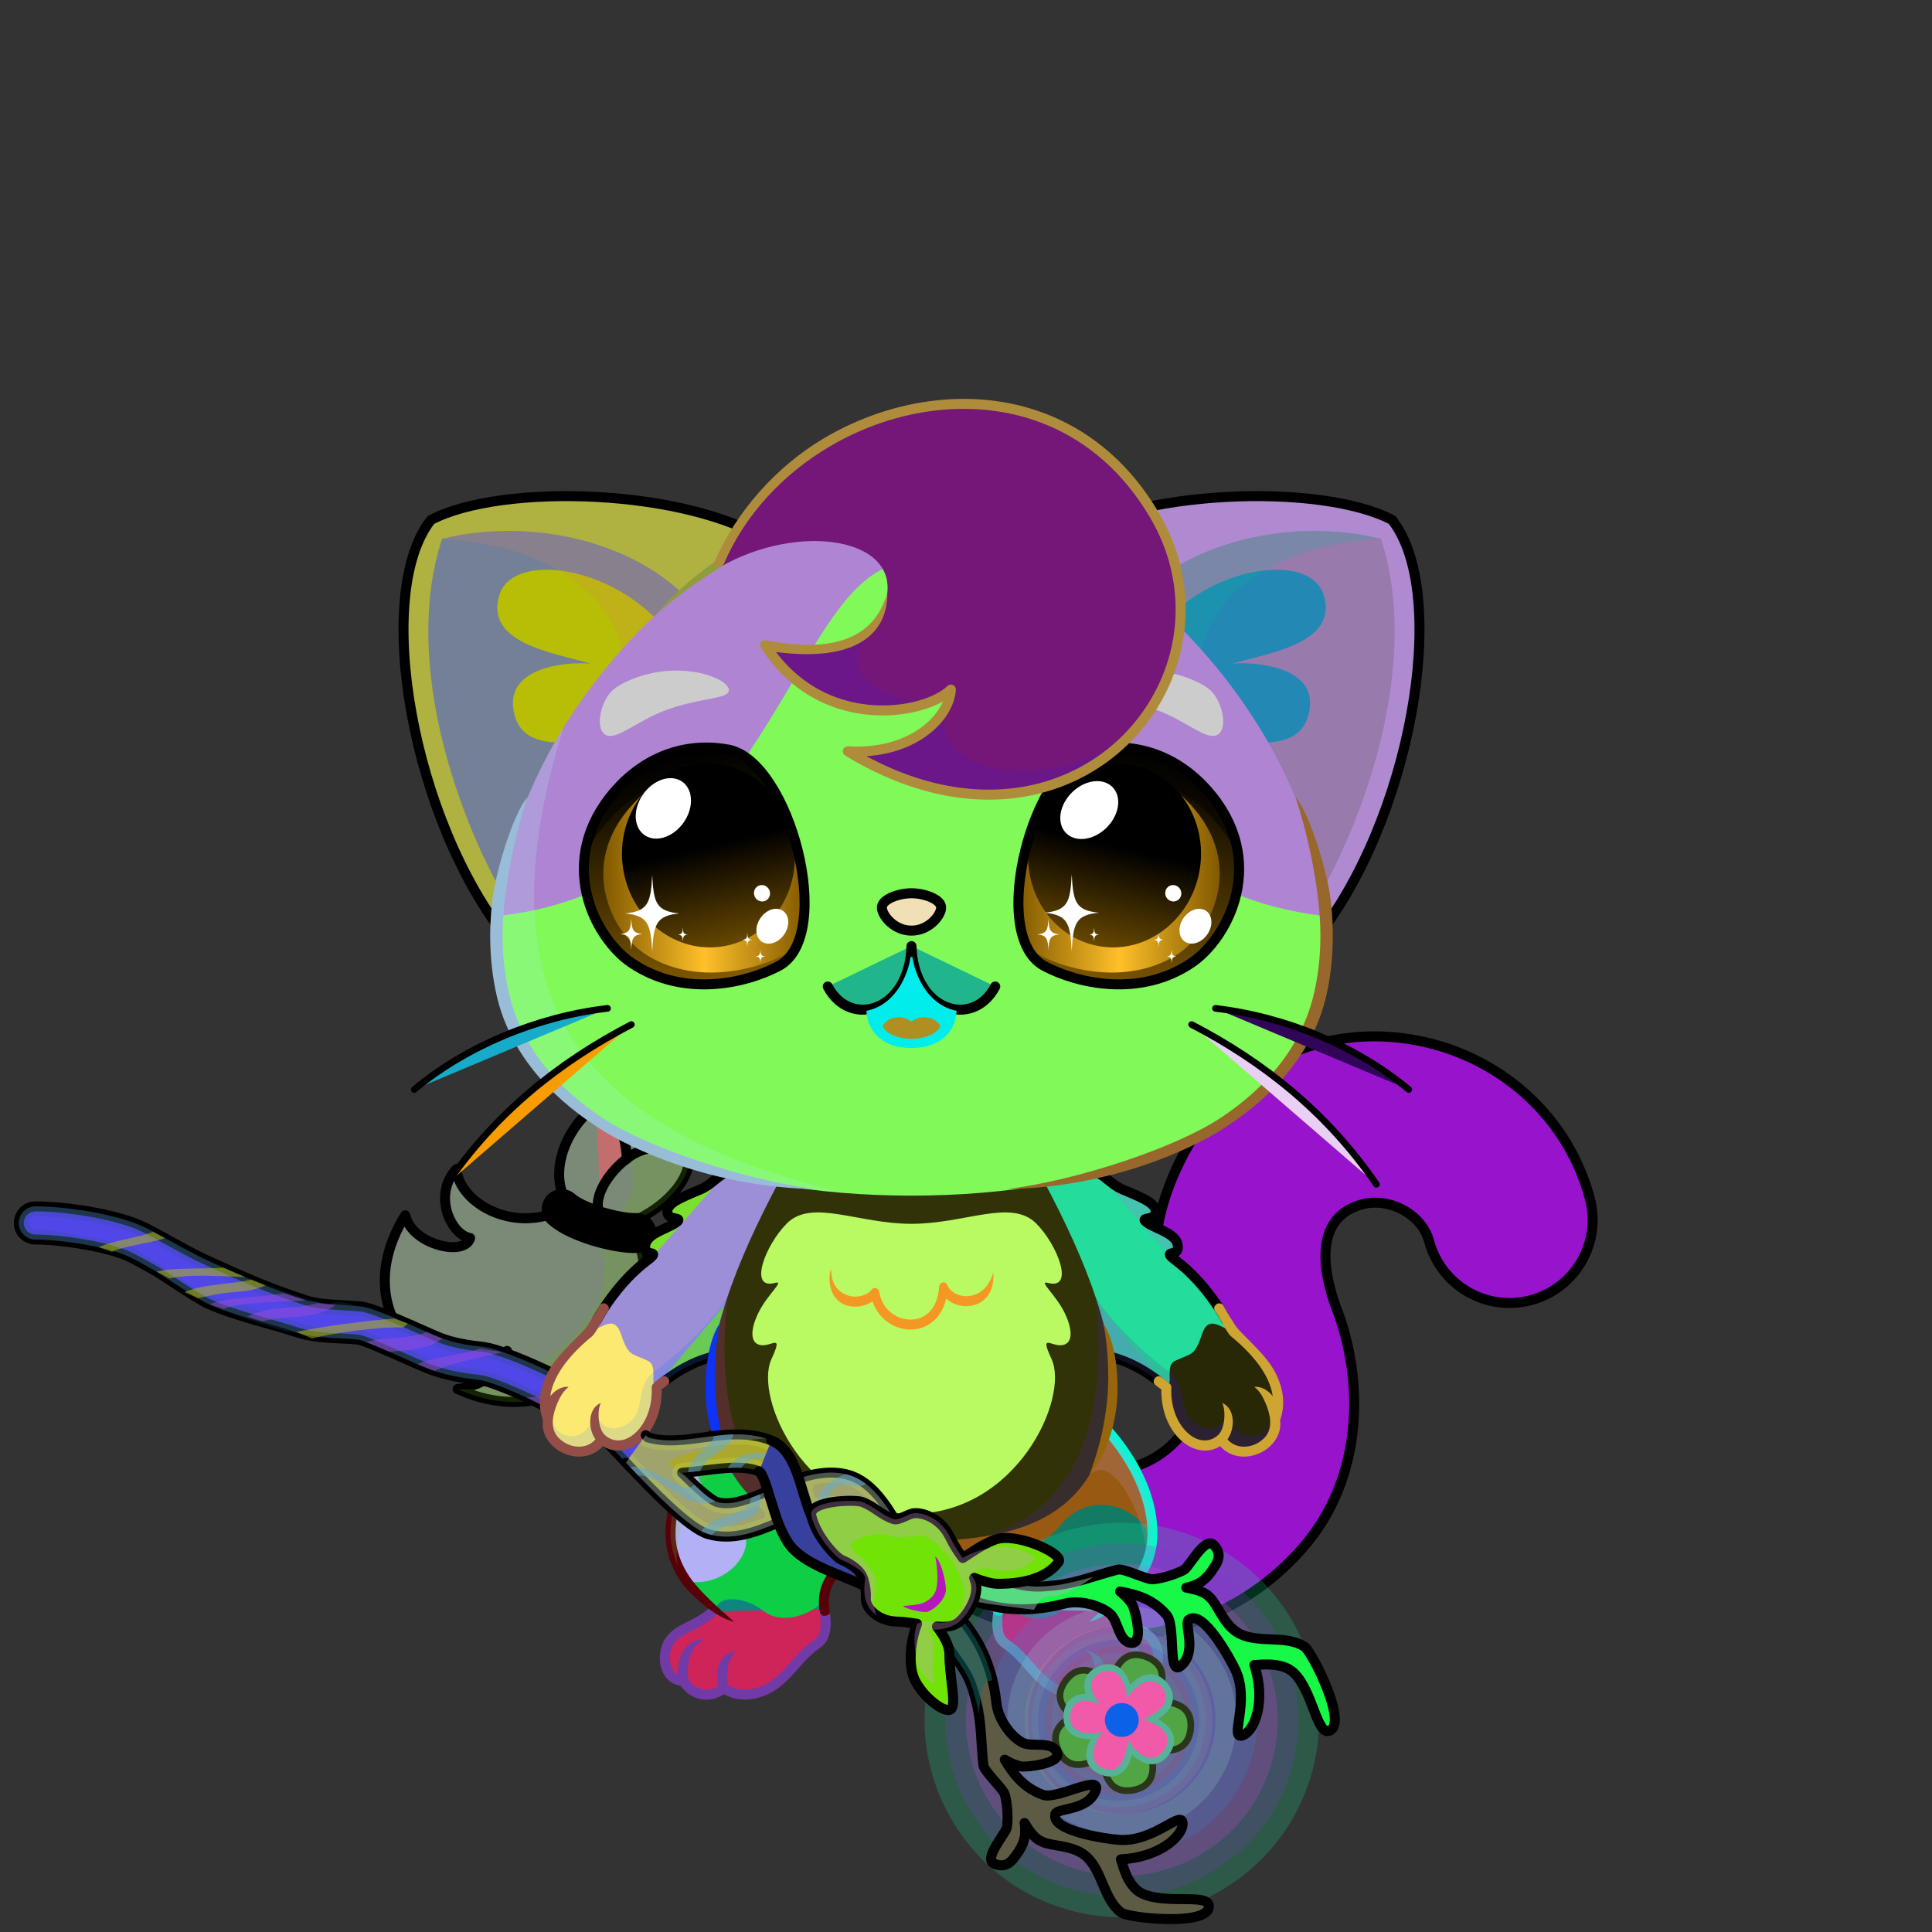<svg xmlns="http://www.w3.org/2000/svg" xmlns:xlink="http://www.w3.org/1999/xlink" style="shape-rendering:geometricPrecision; text-rendering:geometricPrecision; image-rendering:optimizeQuality; fill-rule:evenodd; clip-rule:evenodd" version="1.1" viewBox="0 0 29000 29000" xml:space="preserve"><rect x="0" y="0" width="29000" height="29000" fill="#333333" stroke="none"/><defs><style type="text/css">.HairBack-Cat1fil14 {fill:black;fill-opacity:0.2}
.HairBack-Cat1fil23 {fill:url(#HairBack-Cat1id823)}
.HairBack-Cat1str0 {stroke:black;stroke-width:150;stroke-linecap:round;stroke-linejoin:round}
.HairBack-Cat1fil22 {fill:none}
.HairBack-Cat1str3 {stroke:black;stroke-width:600;stroke-linecap:round;stroke-linejoin:round}
.Tail-Cat0fil25 {fill:url(#Tail-Cat0id925)}
.Tail-Cat0fil26 {fill:#f5e9d9}
.Tail-Cat0fil14 {fill:black;fill-opacity:0.2}
.Tail-Cat0fil22 {fill:none}
.Tail-Cat0str0 {stroke:black;stroke-width:150;stroke-linecap:round;stroke-linejoin:round}
.RightFoot-Cat2fil34 {fill:url(#RightFoot-Cat2id448)}
.RightFoot-Cat2fil14 {fill:black;fill-opacity:0.2}
.RightFoot-Cat2fil22 {fill:none}
.RightFoot-Cat2fil32 {fill:black;fill-rule:nonzero}
.RightLeg-Cat2fil39 {fill:url(#RightLeg-Cat2id19)}
.RightLeg-Cat2fil40 {fill:url(#RightLeg-Cat2id7)}
.RightLeg-Cat2fil32 {fill:black;fill-rule:nonzero}
.RightLeg-Cat2fil14 {fill:black;fill-opacity:0.2}
.LeftFoot-Cat2fil43 {fill:url(#LeftFoot-Cat2id634)}
.LeftFoot-Cat2fil14 {fill:black;fill-opacity:0.2}
.LeftFoot-Cat2fil22 {fill:none}
.LeftFoot-Cat2fil32 {fill:black;fill-rule:nonzero}
.LeftLeg-Cat2fil45 {fill:url(#LeftLeg-Cat2id54)}
.LeftLeg-Cat2fil40 {fill:url(#LeftLeg-Cat2id7)}
.LeftLeg-Cat2fil32 {fill:black;fill-rule:nonzero}
.LeftLeg-Cat2fil14 {fill:black;fill-opacity:0.2}
.RightHand-Cat5fil52 {fill:url(#RightHand-Cat5id171)}
.RightHand-Cat5fil14 {fill:black;fill-opacity:0.2}
.RightHand-Cat5fil22 {fill:none}
.RightHand-Cat5str0 {stroke:black;stroke-width:150;stroke-linecap:round;stroke-linejoin:round}
.RightPaw-Cat0fil26 {fill:#f5e9d9}
.RightPaw-Cat0fil14 {fill:black;fill-opacity:0.2}
.RightPaw-Cat0fil32 {fill:black;fill-rule:nonzero}
.LeftHand-Cat5fil59 {fill:url(#LeftHand-Cat5id490)}
.LeftHand-Cat5fil14 {fill:black;fill-opacity:0.2}
.LeftHand-Cat5fil22 {fill:none}
.LeftHand-Cat5str0 {stroke:black;stroke-width:150;stroke-linecap:round;stroke-linejoin:round}
.LeftPaw-Cat0fil26 {fill:#f5e9d9}
.LeftPaw-Cat0fil14 {fill:black;fill-opacity:0.2}
.LeftPaw-Cat0fil32 {fill:black;fill-rule:nonzero}
.Body-Cat5fil62 {fill:url(#Body-Cat5id318)}
.Body-Cat5fil66 {fill:url(#Body-Cat5id563)}
.Body-Cat5fil14 {fill:black;fill-opacity:0.2}
.Body-Cat5fil32 {fill:black;fill-rule:nonzero}
.Ears-Cat6fil105 {fill:url(#Ears-Cat6id61)}
.Ears-Cat6fil106 {fill:url(#Ears-Cat6id391)}
.Ears-Cat6fil14 {fill:black;fill-opacity:0.2}
.Ears-Cat6fil108 {fill:url(#Ears-Cat6id73)}
.Ears-Cat6fil109 {fill:url(#Ears-Cat6id485)}
.Ears-Cat6fil104 {fill:url(#Ears-Cat6id288)}
.Ears-Cat6str0 {stroke:black;stroke-width:150;stroke-linecap:round;stroke-linejoin:round}
.Ears-Cat6fil107 {fill:url(#Ears-Cat6id93)}
.Head-Cat4fil143 {fill:url(#Head-Cat4id35)}
.Head-Cat4fil144 {fill:url(#Head-Cat4id320)}
.Head-Cat4fil14 {fill:black;fill-opacity:0.2}
.Head-Cat4fil32 {fill:black;fill-rule:nonzero}
.Mouth-Cat7fil100 {fill:black}
.Mouth-Cat7fil151 {fill:#FF9999}
.Mouth-Cat7fil22 {fill:none}
.Mouth-Cat7str0 {stroke:black;stroke-width:150;stroke-linecap:round;stroke-linejoin:round}
.Eyes-Cat4fil172 {fill:url(#Eyes-Cat4id947)}
.Eyes-Cat4fil157 {fill:black;fill-opacity:0.502}
.Eyes-Cat4fil173 {fill:url(#Eyes-Cat4id595)}
.Eyes-Cat4fil174 {fill:url(#Eyes-Cat4id786)}
.Eyes-Cat4fil152 {fill:white}
.Eyes-Cat4fil175 {fill:url(#Eyes-Cat4id943)}
.Eyes-Cat4fil176 {fill:url(#Eyes-Cat4id591)}
.Eyes-Cat4fil177 {fill:url(#Eyes-Cat4id752)}
.Eyes-Cat4fil155 {fill:#ffffff}
.Eyes-Cat4fil14 {fill:black;fill-opacity:0.2}
.Eyes-Cat4fil22 {fill:none}
.Eyes-Cat4str4 {stroke:black;stroke-width:150}
.Moustache-Cat1fil22 {fill:none}
.Moustache-Cat1str5 {stroke:black;stroke-width:100;stroke-linecap:round;stroke-linejoin:round}
.Nose-Cat0fil221 {fill:url(#Nose-Cat0id921)}
.Nose-Cat0str0 {stroke:black;stroke-width:150;stroke-linecap:round;stroke-linejoin:round}
.Hair-Cat5fil227 {fill:url(#Hair-Cat5id720)}
.Hair-Cat5fil14 {fill:black;fill-opacity:0.2}
.Hair-Cat5fil32 {fill:black;fill-rule:nonzero}
.WeaponOstaraBack-Mediumfil0 {fill:black;fill-opacity:0.302}
.WeaponOstaraBack-Mediumfil445 {fill:black;fill-opacity:0.2}
.WeaponOstaraBack-Mediumfil280 {fill:black;fill-opacity:0.502}
.WeaponOstaraBack-Mediumfil444 {fill:url(#WeaponOstaraBack-Mediumid14)}
.WeaponOstaraBack-Mediumstr0 {stroke:black;stroke-width:150;stroke-linecap:round;stroke-linejoin:round;stroke-miterlimit:2.613}
.WeaponOstara-Mediumfil446 {fill:#B1F2B9;fill-opacity:0.2}
.WeaponOstara-Mediumfil447 {fill:#DBFFE0;fill-opacity:0.102}
.WeaponOstara-Mediumfil448 {fill:url(#WeaponOstara-Mediumid1191)}
.WeaponOstara-Mediumfil449 {fill:#47472A;fill-opacity:0.502}
.WeaponOstara-Mediumfil450 {fill:url(#WeaponOstara-Mediumid1192)}
.WeaponOstara-Mediumfil451 {fill:#DBA773;fill-rule:nonzero}
.WeaponOstara-Mediumfil452 {fill:url(#WeaponOstara-Mediumid931)}
.WeaponOstara-Mediumfil280 {fill:black;fill-opacity:0.502}
.WeaponOstara-Mediumfil455 {fill:url(#WeaponOstara-Mediumid10)}
.WeaponOstara-Mediumfil0 {fill:black;fill-opacity:0.302}
.WeaponOstara-Mediumfil445 {fill:black;fill-opacity:0.2}
.WeaponOstara-Mediumfil457 {fill:url(#WeaponOstara-Mediumid1238);fill-rule:nonzero}
.WeaponOstara-Mediumfil29 {fill:none}
.WeaponOstara-Mediumstr10 {stroke:#293619;stroke-width:100;stroke-linecap:round;stroke-linejoin:round;stroke-miterlimit:22.926}
.WeaponOstara-Mediumfil453 {fill:url(#WeaponOstara-Mediumid585)}
.WeaponOstara-Mediumstr4 {stroke:black;stroke-width:150;stroke-linecap:round;stroke-linejoin:round;stroke-miterlimit:22.926}
.WeaponOstara-Mediumfil454 {fill:url(#WeaponOstara-Mediumid533)}
.WeaponOstara-Mediumfil456 {fill:url(#WeaponOstara-Mediumid517)}
</style><linearGradient gradientUnits="userSpaceOnUse" id="HairBack-Cat1id823" x1="7014.47" x2="9863.71" y1="20527.4" y2="16190.6">
   <stop offset="0" style="stop-opacity:1; stop-color:#ffecfd"/>
   <stop offset="0.722" style="stop-opacity:1; stop-color:#e6bee2"/>
   <stop offset="1" style="stop-opacity:1; stop-color:#e6bee2"/>
  </linearGradient><linearGradient gradientUnits="objectBoundingBox" id="Tail-Cat0id925" x1="56.92%" x2="43.08%" y1="93.429%" y2="6.571%">
   <stop offset="0" style="stop-opacity:1; stop-color:#c28432"/>
   <stop offset="1" style="stop-opacity:1; stop-color:#ffc375"/>
  </linearGradient><linearGradient gradientUnits="userSpaceOnUse" id="RightFoot-Cat2id448" x1="16353.3" x2="16006.4" y1="25487.2" y2="23702.7">
   <stop offset="0" style="stop-opacity:1; stop-color:#ffffff"/>
   <stop offset="0.369" style="stop-opacity:1; stop-color:#c28432"/>
   <stop offset="0.69" style="stop-opacity:1; stop-color:#e8a247"/>
   <stop offset="1" style="stop-opacity:1; stop-color:#e8a247"/>
  </linearGradient><linearGradient gradientUnits="userSpaceOnUse" id="RightLeg-Cat2id19" x1="15490.3" x2="15490.3" y1="24284.1" y2="21188.2">
   <stop offset="0" style="stop-opacity:1; stop-color:#ffc375"/>
   <stop offset="0.439" style="stop-opacity:1; stop-color:#ffc375"/>
   <stop offset="1" style="stop-opacity:1; stop-color:#e8a247"/>
  </linearGradient><linearGradient gradientUnits="objectBoundingBox" id="RightLeg-Cat2id7" x1="50%" x2="50%" xlink:href="#RightLeg-Cat2id5" y1="99.999%" y2="0%">
  </linearGradient><linearGradient gradientUnits="userSpaceOnUse" id="LeftFoot-Cat2id634" x1="10992.4" x2="11375.5" xlink:href="#LeftFoot-Cat2id448" y1="25464.3" y2="23725.6">
  </linearGradient><linearGradient gradientUnits="objectBoundingBox" id="LeftLeg-Cat2id54" x1="50%" x2="50%" xlink:href="#LeftLeg-Cat2id19" y1="100%" y2="0%">
  </linearGradient><linearGradient gradientUnits="objectBoundingBox" id="LeftLeg-Cat2id7" x1="50%" x2="50%" xlink:href="#LeftLeg-Cat2id5" y1="99.999%" y2="0%">
  </linearGradient><linearGradient gradientUnits="userSpaceOnUse" id="RightHand-Cat5id171" x1="15998.8" x2="17409.8" y1="17683.5" y2="20852.5">
   <stop offset="0" style="stop-opacity:1; stop-color:#c28432"/>
   <stop offset="0.031" style="stop-opacity:1; stop-color:#c28432"/>
   <stop offset="0.878" style="stop-opacity:1; stop-color:#e8a247"/>
   <stop offset="1" style="stop-opacity:1; stop-color:#e8a247"/>
  </linearGradient><linearGradient gradientUnits="userSpaceOnUse" id="LeftHand-Cat5id490" x1="11365" x2="9954.09" xlink:href="#LeftHand-Cat5id171" y1="17683.5" y2="20852.5">
  </linearGradient><linearGradient gradientUnits="objectBoundingBox" id="Body-Cat5id318" x1="50%" x2="50%" xlink:href="#Body-Cat5id36" y1="0%" y2="100%">
  </linearGradient><linearGradient gradientUnits="userSpaceOnUse" id="Body-Cat5id563" x1="13681.9" x2="13681.9" y1="22723.6" y2="18198.8">
   <stop offset="0" style="stop-opacity:1; stop-color:#f5e9d9"/>
   <stop offset="0.459" style="stop-opacity:1; stop-color:#f5e9d9"/>
   <stop offset="1" style="stop-opacity:1; stop-color:#e8d8c3"/>
  </linearGradient><linearGradient gradientUnits="userSpaceOnUse" id="Ears-Cat6id61" x1="6344" x2="10713.3" y1="10122.8" y2="11711.6">
   <stop offset="0" style="stop-opacity:1; stop-color:#F5E2E2"/>
   <stop offset="1" style="stop-opacity:1; stop-color:#C49D9D"/>
  </linearGradient><linearGradient gradientUnits="userSpaceOnUse" id="Ears-Cat6id391" x1="7496.54" x2="10242.5" xlink:href="#Ears-Cat6id114" y1="9584.66" y2="10114.6">
  </linearGradient><linearGradient gradientUnits="userSpaceOnUse" id="Ears-Cat6id73" x1="21020.1" x2="16650.4" xlink:href="#Ears-Cat6id61" y1="10122" y2="11712.4">
  </linearGradient><linearGradient gradientUnits="userSpaceOnUse" id="Ears-Cat6id485" x1="19867.1" x2="17121.7" xlink:href="#Ears-Cat6id114" y1="9585.28" y2="10114">
  </linearGradient><linearGradient gradientUnits="userSpaceOnUse" id="Ears-Cat6id288" x1="6917.52" x2="10726" xlink:href="#Ears-Cat6id93" y1="8315.58" y2="13258.5">
  </linearGradient><linearGradient gradientUnits="userSpaceOnUse" id="Head-Cat4id35" x1="13681.9" x2="13681.9" y1="17936.7" y2="7484.8">
   <stop offset="0" style="stop-opacity:1; stop-color:#c28432"/>
   <stop offset="0.4" style="stop-opacity:1; stop-color:#e8a247"/>
   <stop offset="1" style="stop-opacity:1; stop-color:#ffc375"/>
  </linearGradient><linearGradient gradientUnits="userSpaceOnUse" id="Head-Cat4id320" x1="13681.9" x2="13681.9" xlink:href="#Head-Cat4id230" y1="8439.82" y2="17946.7">
  </linearGradient><linearGradient gradientUnits="userSpaceOnUse" id="Eyes-Cat4id947" x1="10821.5" x2="10019.4" xlink:href="#Eyes-Cat4id27" y1="14683.6" y2="11312.6">
  </linearGradient><linearGradient gradientUnits="userSpaceOnUse" id="Eyes-Cat4id595" x1="9055.3" x2="12085" xlink:href="#Eyes-Cat4id57" y1="13058.1" y2="13058.1">
  </linearGradient><linearGradient gradientUnits="userSpaceOnUse" id="Eyes-Cat4id786" x1="10316" x2="10951.1" xlink:href="#Eyes-Cat4id384" y1="11494.4" y2="14182.5">
  </linearGradient><linearGradient gradientUnits="objectBoundingBox" id="Eyes-Cat4id943" x1="37.894%" x2="62.106%" xlink:href="#Eyes-Cat4id27" y1="97.407%" y2="2.593%">
  </linearGradient><linearGradient gradientUnits="userSpaceOnUse" id="Eyes-Cat4id591" x1="15278.9" x2="18308.6" xlink:href="#Eyes-Cat4id57" y1="13058.1" y2="13058.1">
  </linearGradient><linearGradient gradientUnits="userSpaceOnUse" id="Eyes-Cat4id752" x1="17047.8" x2="16412.8" xlink:href="#Eyes-Cat4id384" y1="11494.4" y2="14182.5">
  </linearGradient><linearGradient gradientUnits="userSpaceOnUse" id="Nose-Cat0id921" x1="13681.9" x2="13681.9" y1="13407.9" y2="13968.6">
   <stop offset="0" style="stop-opacity:1; stop-color:#FFCCCC"/>
   <stop offset="1" style="stop-opacity:1; stop-color:#DB9092"/>
  </linearGradient><linearGradient gradientUnits="userSpaceOnUse" id="Hair-Cat5id720" x1="14268.2" x2="14268.2" y1="11928.5" y2="6089.81">
   <stop offset="0" style="stop-opacity:1; stop-color:#e6bee2"/>
   <stop offset="0.612" style="stop-opacity:1; stop-color:#ffecfd"/>
   <stop offset="1" style="stop-opacity:1; stop-color:#ffecfd"/>
  </linearGradient><linearGradient gradientUnits="userSpaceOnUse" id="WeaponOstaraBack-Mediumid14" x1="3408.03" x2="6624.12" xlink:href="#WeaponOstaraBack-Mediumid10" y1="17509.63" y2="22613.73">
  </linearGradient><radialGradient cx="16879.48" cy="25838.11" fx="16879.48" fy="25838.11" gradientTransform="matrix(-0.116 1.109 -1.086 -0.113 46880 10047)" gradientUnits="userSpaceOnUse" id="WeaponOstara-Mediumid1191" r="918.23" xlink:href="#WeaponOstara-Mediumid991">
  </radialGradient><radialGradient cx="16871.64" cy="25839.01" fx="16871.64" fy="25839.01" gradientTransform="matrix(-0.86 1.185 -1.16 -0.842 61364 27589)" gradientUnits="userSpaceOnUse" id="WeaponOstara-Mediumid1192" r="555.62">
   <stop offset="0" style="stop-opacity:1; stop-color:#F7AF7B"/>
   <stop offset="0.588" style="stop-opacity:1; stop-color:#FFEFBD"/>
   <stop offset="1" style="stop-opacity:1; stop-color:#FFEAC9"/>
  </radialGradient><radialGradient cx="16838.68" cy="25818.13" fx="16838.68" fy="25818.13" gradientTransform="matrix(-0.815 1.124 -1.124 -0.815 59593 27942)" gradientUnits="userSpaceOnUse" id="WeaponOstara-Mediumid931" r="182.9">
   <stop offset="0" style="stop-opacity:1; stop-color:#FFC369"/>
   <stop offset="1" style="stop-opacity:1; stop-color:#DC9748"/>
  </radialGradient><linearGradient gradientUnits="userSpaceOnUse" id="WeaponOstara-Mediumid10" x1="10381.28" x2="12443.56" y1="21480.25" y2="23865.17">
   <stop offset="0" style="stop-opacity:1; stop-color:#8F5621"/>
   <stop offset="0.271" style="stop-opacity:1; stop-color:#7B522B"/>
   <stop offset="0.49" style="stop-opacity:1; stop-color:#AD7D51"/>
   <stop offset="1" style="stop-opacity:1; stop-color:#8D5B2C"/>
  </linearGradient><linearGradient gradientUnits="userSpaceOnUse" id="WeaponOstara-Mediumid1238" x1="13713.56" x2="14195.23" xlink:href="#WeaponOstara-Mediumid1233" y1="23692.9" y2="23906.97">
  </linearGradient><linearGradient gradientUnits="userSpaceOnUse" id="WeaponOstara-Mediumid585" x1="13925.45" x2="18061.3" xlink:href="#WeaponOstara-Mediumid51" y1="24985.12" y2="28284.07">
  </linearGradient><linearGradient gradientUnits="userSpaceOnUse" id="WeaponOstara-Mediumid533" x1="15068.61" x2="19615.26" xlink:href="#WeaponOstara-Mediumid51" y1="23311.83" y2="26016.68">
  </linearGradient><linearGradient gradientUnits="userSpaceOnUse" id="WeaponOstara-Mediumid517" x1="12188.09" x2="15195.89" xlink:href="#WeaponOstara-Mediumid51" y1="22908.06" y2="25033.7">
  </linearGradient><linearGradient gradientUnits="objectBoundingBox" id="RightLeg-Cat2id5" x1="50%" x2="50%" y1="0%" y2="100%">
   <stop offset="0" style="stop-opacity:1; stop-color:#ffffff"/>
   <stop offset="1" style="stop-opacity:1; stop-color:#ffffff"/>
  </linearGradient><linearGradient gradientUnits="userSpaceOnUse" id="LeftFoot-Cat2id448" x1="16353.3" x2="16006.4" y1="25487.2" y2="23702.7">
   <stop offset="0" style="stop-opacity:1; stop-color:#ffffff"/>
   <stop offset="0.369" style="stop-opacity:1; stop-color:#c28432"/>
   <stop offset="0.69" style="stop-opacity:1; stop-color:#e8a247"/>
   <stop offset="1" style="stop-opacity:1; stop-color:#e8a247"/>
  </linearGradient><linearGradient gradientUnits="userSpaceOnUse" id="LeftLeg-Cat2id19" x1="15490.3" x2="15490.3" y1="24284.1" y2="21188.2">
   <stop offset="0" style="stop-opacity:1; stop-color:#ffc375"/>
   <stop offset="0.439" style="stop-opacity:1; stop-color:#ffc375"/>
   <stop offset="1" style="stop-opacity:1; stop-color:#e8a247"/>
  </linearGradient><linearGradient gradientUnits="objectBoundingBox" id="LeftLeg-Cat2id5" x1="50%" x2="50%" y1="0%" y2="100%">
   <stop offset="0" style="stop-opacity:1; stop-color:#ffffff"/>
   <stop offset="1" style="stop-opacity:1; stop-color:#ffffff"/>
  </linearGradient><linearGradient gradientUnits="userSpaceOnUse" id="LeftHand-Cat5id171" x1="15998.8" x2="17409.8" y1="17683.5" y2="20852.5">
   <stop offset="0" style="stop-opacity:1; stop-color:#c28432"/>
   <stop offset="0.031" style="stop-opacity:1; stop-color:#c28432"/>
   <stop offset="0.878" style="stop-opacity:1; stop-color:#e8a247"/>
   <stop offset="1" style="stop-opacity:1; stop-color:#e8a247"/>
  </linearGradient><linearGradient gradientUnits="userSpaceOnUse" id="Body-Cat5id36" x1="13681.9" x2="13681.9" y1="17936.7" y2="7484.8">
   <stop offset="0" style="stop-opacity:1; stop-color:#c28432"/>
   <stop offset="0.031" style="stop-opacity:1; stop-color:#c28432"/>
   <stop offset="0.529" style="stop-opacity:1; stop-color:#e8a247"/>
   <stop offset="1" style="stop-opacity:1; stop-color:#ffc375"/>
  </linearGradient><linearGradient gradientUnits="userSpaceOnUse" id="Ears-Cat6id114" x1="7986.1" x2="9822.34" y1="9926.47" y2="10545.7">
   <stop offset="0" style="stop-opacity:1; stop-color:#E4BBB9"/>
   <stop offset="1" style="stop-opacity:1; stop-color:#B88383"/>
  </linearGradient><linearGradient gradientUnits="userSpaceOnUse" id="Ears-Cat6id93" x1="20445.8" x2="16638.5" y1="8315.13" y2="13258.9">
   <stop offset="0" style="stop-opacity:1; stop-color:#ffc375"/>
   <stop offset="0.502" style="stop-opacity:1; stop-color:#e8a247"/>
   <stop offset="1" style="stop-opacity:1; stop-color:#c28432"/>
  </linearGradient><linearGradient gradientUnits="userSpaceOnUse" id="Head-Cat4id230" x1="13681.9" x2="13681.9" y1="13028.8" y2="17278">
   <stop offset="0" style="stop-opacity:1; stop-color:#f5e9d9"/>
   <stop offset="0.659" style="stop-opacity:1; stop-color:#f5e9d9"/>
   <stop offset="1" style="stop-opacity:1; stop-color:#e8d8c3"/>
  </linearGradient><linearGradient gradientUnits="userSpaceOnUse" id="Eyes-Cat4id27" x1="16937.6" x2="16937.6" y1="14961.3" y2="11448.6">
   <stop offset="0" style="stop-opacity:1; stop-color:#805900"/>
   <stop offset="1" style="stop-opacity:1; stop-color:black"/>
  </linearGradient><linearGradient gradientUnits="objectBoundingBox" id="Eyes-Cat4id57" x1="100%" x2="0%" y1="50%" y2="50%">
   <stop offset="0" style="stop-opacity:1; stop-color:#805900"/>
   <stop offset="0.502" style="stop-opacity:1; stop-color:#ffc029"/>
   <stop offset="1" style="stop-opacity:1; stop-color:#805900"/>
  </linearGradient><linearGradient gradientUnits="userSpaceOnUse" id="Eyes-Cat4id384" x1="16417.8" x2="16417.8" y1="11784.3" y2="14068.5">
   <stop offset="0" style="stop-opacity:1; stop-color:black"/>
   <stop offset="0.45" style="stop-opacity:1; stop-color:black"/>
   <stop offset="1" style="stop-opacity:1; stop-color:#664700"/>
  </linearGradient><linearGradient gradientUnits="userSpaceOnUse" id="WeaponOstaraBack-Mediumid10" x1="10381.28" x2="12443.56" y1="21480.25" y2="23865.17">
   <stop offset="0" style="stop-opacity:1; stop-color:#8F5621"/>
   <stop offset="0.271" style="stop-opacity:1; stop-color:#7B522B"/>
   <stop offset="0.49" style="stop-opacity:1; stop-color:#AD7D51"/>
   <stop offset="1" style="stop-opacity:1; stop-color:#8D5B2C"/>
  </linearGradient><radialGradient cx="16709.98" cy="25058.95" fx="16709.98" fy="25058.95" gradientTransform="matrix(-0.034 1.041 -1.02 -0.034 42830 8497)" gradientUnits="userSpaceOnUse" id="WeaponOstara-Mediumid991" r="849.21">
   <stop offset="0" style="stop-opacity:1; stop-color:#FF9E59"/>
   <stop offset="1" style="stop-opacity:1; stop-color:#A2B541"/>
  </radialGradient><linearGradient gradientUnits="userSpaceOnUse" id="WeaponOstara-Mediumid1233" x1="14036.55" x2="14531.96" y1="23544.76" y2="23724.77">
   <stop offset="0" style="stop-opacity:1; stop-color:#754921"/>
   <stop offset="1" style="stop-opacity:1; stop-color:#9F7248"/>
  </linearGradient><linearGradient gradientUnits="userSpaceOnUse" id="WeaponOstara-Mediumid51" x1="14149.4" x2="14240.43" y1="19888.38" y2="19162.9">
   <stop offset="0" style="stop-opacity:1; stop-color:#8F5621"/>
   <stop offset="0.231" style="stop-opacity:1; stop-color:#7B522B"/>
   <stop offset="0.639" style="stop-opacity:1; stop-color:#AD7D51"/>
   <stop offset="1" style="stop-opacity:1; stop-color:#8D5B2C"/>
  </linearGradient></defs><g id="HairBack-Cat1">
 <animateTransform additive="sum" attributeName="transform" dur="10" repeatCount="indefinite" type="translate" values="0;0 200;0;0 200;0;0 200;0;0 200;0"/>
  <path class="HairBack-Cat1fil23 HairBack-Cat1str0" d="M8904 15674c-122,323 -111,671 56,915 -472,326 -760,1055 -416,1512 -792,473 -1662,-48 -1691,-553 -362,380 -87,988 204,1035 -77,286 -878,102 -974,-341 -934,1504 462,2772 1528,2036 -3,220 -309,519 -742,572 1840,843 3402,-1266 2571,-2492 634,-248 1035,-801 859,-1114 380,-114 720,-529 804,-958 -829,-62 -1588,-255 -2199,-612z" style="fill:#7a8a77"/>
  <path class="HairBack-Cat1fil14" d="M6869 20850c1840,843 3402,-1266 2571,-2492 634,-248 1035,-801 859,-1114 380,-114 720,-529 804,-958 -413,-31 -809,-94 -1178,-194 484,553 -16,1050 -516,1302 300,333 -52,1055 -617,954 1009,1130 -902,2626 -1923,2502z" style="fill:#65b40b"/>
  <path class="HairBack-Cat1fil22 HairBack-Cat1str3" d="M8432 18149c225,205 844,371 1120,359" style="fill:#fced7b"/>
  <path class="HairBack-Cat1fil22 HairBack-Cat1str0" d="M10299 17244c-290,-54 -665,-46 -890,150" style="fill:#85ab4c"/>
  <path class="HairBack-Cat1fil22 HairBack-Cat1str0" d="M8960 16589c306,199 425,368 449,805 -221,152 -542,568 -402,834" style="fill:#c46d6e"/>
  <path class="HairBack-Cat1fil22 HairBack-Cat1str0" d="M9757 16043c-223,107 -506,437 -454,882" style="fill:#aec706"/>
 </g><g id="Tail-Cat0">
  <path class="Tail-Cat0fil25" d="M12493 21526c-108,-680 356,-1318 1035,-1426 680,-108 1318,356 1426,1035 72,449 615,757 1013,871 277,80 569,104 842,61 324,-52 634,-203 873,-476 315,-359 185,-698 48,-1055 -333,-871 -681,-1781 -6,-3132 633,-1266 1884,-1986 3288,-1826 1347,153 2497,1082 2852,2410 178,666 -218,1350 -884,1528 -666,178 -1350,-218 -1528,-884 -111,-412 -602,-663 -1007,-554 -739,197 -584,1038 -381,1569 411,1074 408,2538 -507,3585 -653,748 -1490,1157 -2357,1296 -1260,201 -2607,-168 -3570,-1011 -591,-519 -1010,-1199 -1137,-1991z" style="fill:#3f7e58"/>
  <path class="Tail-Cat0fil26" d="M17666 17404c633,-1266 1884,-1986 3288,-1826 1347,153 2497,1082 2852,2410 178,666 -218,1350 -884,1528 -666,178 -1350,-218 -1528,-884 -111,-412 -602,-663 -1007,-554 -739,197 -584,1038 -381,1569 -1404,-333 -610,-3081 -2340,-2243z" style="fill:#25aaa5"/>
  <path class="Tail-Cat0fil14" d="M12493 21526c-51,-321 26,-633 192,-884l227 -137c304,-15 813,942 1117,927 875,2545 4568,3180 6172,593 -119,430 -326,844 -644,1207 -653,748 -1490,1157 -2357,1296 -1260,201 -2607,-168 -3570,-1011 -591,-519 -1010,-1199 -1137,-1991z" style="fill:#dee943"/>
  <path class="Tail-Cat0fil14" d="M23852 18675c-20,64 -45,127 -75,187 20,-67 45,-129 75,-187zm-75 188c-154,311 -436,557 -797,653 -666,178 -1350,-218 -1528,-884 -111,-412 -602,-663 -1007,-554 -372,99 -517,362 -544,666l0 0c-70,-634 533,-1204 1070,-1107 893,163 894,897 1378,1194 482,295 900,330 1428,32z" style="fill:#6f99f1"/>
  <path class="Tail-Cat0fil22 Tail-Cat0str0" d="M12493 21526c-108,-680 356,-1318 1035,-1426 680,-108 1318,356 1426,1035 72,449 615,757 1013,871 277,80 569,104 842,61 324,-52 634,-203 873,-476 315,-359 185,-698 48,-1055 -333,-871 -681,-1781 -6,-3132 633,-1266 1884,-1986 3288,-1826 1347,153 2497,1082 2852,2410 178,666 -218,1350 -884,1528 -666,178 -1350,-218 -1528,-884 -111,-412 -602,-663 -1007,-554 -739,197 -584,1038 -381,1569 411,1074 408,2538 -507,3585 -653,748 -1490,1157 -2357,1296 -1260,201 -2607,-168 -3570,-1011 -591,-519 -1010,-1199 -1137,-1991z" style="fill:#9714cc"/>
 </g><g id="RightFoot-Cat2">
  <path class="RightFoot-Cat2fil34" d="M17107 25230c-124,214 -404,285 -611,106 -71,70 -277,145 -526,65 -410,-131 -508,-461 -851,-710 -221,-159 -124,-477 -114,-668 364,340 783,-165 1076,-248 374,-102 737,158 534,413 199,95 520,237 673,411 169,192 121,631 -181,631z" style="fill:#87d8a4"/>
  <path class="RightFoot-Cat2fil14" d="M17107 25230c-124,214 -404,285 -611,106 -71,70 -277,145 -526,65 -410,-131 -518,-492 -872,-726 -156,-103 -135,-387 -103,-573 18,-14 37,-27 56,-38 -60,533 1445,1528 1433,860 214,342 596,186 545,-150 127,134 271,-14 143,-274 182,62 215,288 209,441 -17,153 -106,289 -274,289z" style="fill:#5a9457"/>
  <path class="RightFoot-Cat2fil22" d="M16655 24186c278,231 480,239 633,413 169,192 121,631 -181,631 -124,214 -404,285 -611,106 -71,70 -277,145 -526,65 -410,-131 -520,-489 -872,-726 -156,-105 -138,-331 -109,-524" style="fill:#d70350"/>
  <path class="RightFoot-Cat2fil32" d="M16703 24128c-31,-26 -78,-22 -105,10 -27,31 -22,79 9,105 144,120 266,182 373,236 100,50 184,92 252,169 81,92 97,256 55,370 -18,49 -49,94 -96,118 7,-269 -115,-534 -402,-526 186,95 268,253 247,592 -49,79 -127,137 -220,155 -79,15 -160,-2 -228,-45 38,-218 10,-484 -289,-538 139,98 163,330 142,511 -32,29 -98,60 -189,72 -75,9 -164,4 -260,-27 -221,-71 -352,-219 -489,-375 -104,-118 -211,-239 -363,-342 -57,-38 -82,-102 -91,-176 -11,-85 -1,-183 13,-274 15,-98 -130,-119 -144,-22 -16,102 -31,212 -18,314 14,114 57,216 157,282 136,92 236,206 333,317 151,171 295,335 557,419 119,38 230,44 323,32 93,-11 171,-41 226,-75 103,70 225,98 348,74 125,-24 233,-98 305,-202 136,-15 232,-107 279,-232 61,-166 34,-387 -84,-521 -86,-98 -183,-147 -296,-204 -100,-50 -214,-108 -345,-217z" style="fill:#44aaaa"/>
 </g><g id="LeftFoot-Cat2">
  <path class="LeftFoot-Cat2fil43" d="M10257 25230c124,214 404,285 611,106 71,70 277,145 526,65 410,-131 508,-461 851,-710 221,-159 124,-477 114,-668 -364,340 -783,-165 -1076,-248 -374,-102 -737,158 -535,413 -198,95 -519,237 -672,411 -169,192 -121,631 181,631z" style="fill:#0c8780"/>
  <path class="LeftFoot-Cat2fil14" d="M10257 25230c124,214 404,285 611,106 71,70 277,145 526,65 410,-131 518,-492 871,-726 157,-103 136,-387 103,-573 -17,-14 -36,-27 -55,-38 60,533 -1445,1528 -1434,860 -213,342 -595,186 -544,-150 -127,134 -271,-14 -143,-274 -182,62 -215,288 -209,441 17,153 106,289 274,289z" style="fill:#ba00ea"/>
  <path class="LeftFoot-Cat2fil22" d="M10708 24186c-277,231 -480,239 -632,413 -169,192 -121,631 181,631 124,214 404,285 611,106 71,70 277,145 526,65 410,-131 520,-489 871,-726 156,-105 139,-331 110,-524" style="fill:#cf245a"/>
  <path class="LeftFoot-Cat2fil32" d="M10660 24128c32,-26 79,-22 106,10 26,31 22,79 -10,105 -143,120 -266,182 -373,236 -99,50 -183,92 -251,169 -81,92 -97,256 -55,370 18,49 49,94 96,118 -7,-269 115,-534 402,-526 -186,95 -268,253 -247,592 49,79 127,137 220,155 79,15 160,-2 228,-45 -39,-218 -11,-484 289,-538 -139,98 -163,330 -142,511 31,29 98,60 189,72 75,9 163,4 259,-27 222,-71 353,-219 490,-375 104,-118 210,-239 363,-342 56,-38 82,-102 91,-176 11,-85 0,-183 -14,-274 -14,-98 131,-119 145,-22 16,102 31,212 18,314 -14,114 -58,216 -157,282 -136,92 -236,206 -333,317 -151,171 -296,335 -557,419 -119,38 -230,44 -323,32 -93,-11 -171,-41 -226,-75 -103,70 -226,98 -349,74 -124,-24 -233,-98 -304,-202 -136,-15 -232,-107 -279,-232 -61,-166 -34,-387 84,-521 86,-98 183,-147 296,-204 100,-50 214,-108 344,-217z" style="fill:#713aa6"/>
 </g><g id="RightLeg-Cat2">
  <path class="RightLeg-Cat2fil39" d="M13682 23259c428,0 1377,183 1321,776 215,222 637,350 896,149 312,-243 712,-232 720,-12 370,-265 678,-701 680,-1146 2,-860 -666,-1598 -969,-1838 -621,860 -1470,1269 -2648,1328l0 743z" style="fill:#985913"/>
  <path class="RightLeg-Cat2fil40" d="M14908 23727c77,139 99,276 95,318 215,222 637,350 896,149 312,-243 712,-232 720,-12 309,-221 576,-573 655,-938 64,-493 -836,-994 -1354,-351 -395,490 -887,263 -1012,834z" style="fill:#137a64"/>
  <path class="RightLeg-Cat2fil32" d="M14990 24254c62,5 73,-66 79,-154 8,-118 -4,-261 -94,-417 0,-1 -1,-3 -2,-4 -100,-171 -247,-296 -460,-378 -208,-80 -478,-119 -831,-119l0 150c335,0 588,36 777,108 180,69 302,173 385,314 0,2 1,3 2,4 67,116 86,244 75,332 -9,68 -10,89 -11,105 -4,48 44,56 80,59zm1296 -3006c175,140 477,451 691,859 144,272 248,587 247,919 -1,245 -87,464 -218,653 -154,223 -454,481 -660,663 306,-60 713,-477 783,-578 147,-211 244,-458 244,-738 2,-360 -110,-698 -263,-989 -227,-430 -547,-760 -734,-907l-46 58 -44 60 0 0z" style="fill:#07f7d5"/>
  <path class="RightLeg-Cat2fil14" d="M17192 23490c67,-148 106,-305 107,-464 2,-775 -541,-1451 -869,-1752l-157 727c26,48 52,95 79,143 387,-413 947,879 840,1346z" style="fill:#be9bd0"/>
 </g><g id="LeftLeg-Cat2">
  <path class="LeftLeg-Cat2fil45" d="M13682 23259c-428,0 -1377,183 -1321,776 -215,222 -637,350 -896,149 -312,-243 -712,-232 -720,-12 -370,-265 -679,-701 -680,-1146 -2,-860 666,-1598 969,-1838 621,860 1470,1269 2648,1328l0 743z" style="fill:#0ece46"/>
  <path class="LeftLeg-Cat2fil40" d="M10312 23734c-150,-214 -246,-460 -247,-708 -1,-441 174,-851 386,-1177 -78,733 720,748 750,1248 22,372 -443,730 -889,637z" style="fill:#b2b1f6"/>
  <path class="LeftLeg-Cat2fil32" d="M12374 24254c-62,5 -74,-66 -80,-154 -7,-118 4,-261 94,-417 1,-1 2,-3 3,-4 100,-171 247,-296 460,-378 208,-80 478,-119 831,-119l0 150c-335,0 -588,36 -777,108 -180,69 -303,173 -385,314 -1,2 -1,3 -2,4 -67,116 -86,244 -75,332 9,68 10,89 11,105 4,48 -44,56 -80,59zm-1296 -3006c-176,140 -477,451 -692,859 -143,272 -247,587 -246,919 1,245 87,464 218,653 154,223 454,481 660,663 -306,-60 -713,-477 -784,-578 -146,-211 -243,-458 -244,-738 -1,-360 110,-698 264,-989 226,-430 547,-760 734,-907l46 58 44 60 0 0z" style="fill:#570008"/>
  <path class="LeftLeg-Cat2fil14" d="M10172 23490c-67,-148 -106,-305 -107,-464 -2,-775 540,-1451 869,-1752l157 727c-26,48 -53,95 -79,143 -388,-413 -947,879 -840,1346z" style="fill:#82b85e"/>
 </g><g id="RightHand-Cat5">
 <animateTransform additive="sum" attributeName="transform" dur="10" repeatCount="indefinite" type="translate" values="0;0 200;0;0 200;0;0 200;0;0 200;0"/>
  <path class="RightHand-Cat5fil52" d="M16457 17599c135,46 219,181 396,256 302,128 528,213 489,362 -27,105 -240,47 -131,130 144,109 483,167 469,386 -9,139 -266,11 -2,210 286,216 675,655 833,931 288,504 -636,1265 -911,1014 -627,-574 -1208,-620 -1688,-543 -742,120 -1353,-1920 -931,-2545 422,-21 1136,-150 1476,-201z" style="fill:#24dc9c"/>
  <path class="RightHand-Cat5fil22 RightHand-Cat5str0" d="M16457 17599c135,46 219,181 396,256 302,128 528,213 489,362 -27,105 -240,47 -131,130 144,109 483,167 469,386 -9,139 -266,11 -2,210 285,216 572,583 728,875m-814 1083c-387,-354 -749,-520 -1088,-567 -1419,-198 -2222,-1500 -1523,-2534" style="fill:#42c4b1"/>
  <path class="RightHand-Cat5fil14" d="M17512 20830c-602,-518 -1160,-559 -1624,-485 -171,28 -335,-59 -481,-217 -325,-472 753,-1098 1039,-656 261,403 734,847 1111,1126 -2,93 16,193 -45,232l0 0 0 0z" style="fill:#504d9d"/>
 </g><g id="LeftHand-Cat5">
 <animateTransform additive="sum" attributeName="transform" dur="10" repeatCount="indefinite" type="translate" values="0;0 200;0;0 200;0;0 200;0;0 200;0"/>
  <path class="LeftHand-Cat5fil59" d="M10906 17599c-135,46 -218,181 -395,256 -302,128 -529,213 -489,362 27,105 240,47 131,130 -144,109 -483,167 -469,386 9,139 266,11 2,210 -286,216 -675,655 -833,931 -288,504 636,1265 911,1014 627,-574 1208,-620 1688,-543 742,120 1353,-1920 931,-2545 -422,-21 -1136,-150 -1477,-201z" style="fill:#9d8fd7"/>
  <path class="LeftHand-Cat5fil22 LeftHand-Cat5str0" d="M10906 17599c-135,46 -218,181 -395,256 -302,128 -529,213 -489,362 27,105 240,47 131,130 -144,109 -483,167 -469,386 9,139 266,11 2,210 -286,216 -573,583 -728,875m814 1083c387,-354 748,-520 1088,-567 1419,-198 2221,-1500 1523,-2534" style="fill:#7ae02d"/>
  <path class="LeftHand-Cat5fil14" d="M9852 20830c602,-518 1160,-559 1624,-485 171,28 335,-59 481,-217 325,-472 -753,-1098 -1039,-656 -261,403 -734,847 -1111,1126 2,93 -16,193 45,232l0 0 0 0z" style="fill:#2473fb"/>
 </g><g id="Body-Cat5">
 <animateTransform additive="sum" attributeName="transform" dur="10" repeatCount="indefinite" type="translate" values="0;0 200;0;0 200;0;0 200;0;0 200;0"/>
  <path class="Body-Cat5fil62" d="M13682 23135c-1548,0 -2752,-291 -2993,-1956 -147,-1014 391,-2287 991,-3420 634,80 1289,123 2002,142 713,-19 1367,-62 2002,-142 600,1133 1137,2406 991,3420 -242,1665 -1445,1956 -2993,1956z" style="fill:#323209"/>
  <path class="Body-Cat5fil66" d="M13682 22724c-1582,0 -2371,-1741 -2102,-2324 180,-390 11,-191 -152,-208 -181,-20 -163,-248 -40,-495 135,-271 400,-483 245,-440 -406,109 -144,-572 179,-894 374,-373 1066,7 1870,7 804,0 1496,-380 1870,-7 323,322 585,1003 179,894 -155,-43 110,169 245,440 123,247 141,475 -40,495 -163,17 -332,-182 -152,208 269,583 -520,2324 -2102,2324z" style="fill:#b9fa62"/>
  <path class="Body-Cat5fil14" d="M12621 23067c-1016,-156 -1749,-629 -1932,-1888 -75,-519 29,-1106 229,-1707 -223,2001 402,3257 1703,3595z" style="fill:#db1eb5"/>
  <path class="Body-Cat5fil32" d="M11012 22144c-250,-321 -348,-641 -397,-954 -59,-377 -24,-998 184,-1320 -78,421 -93,905 -36,1298 50,341 104,572 249,976z" style="fill:#0e32f8"/>
  <path class="Body-Cat5fil14" d="M14743 23067c1016,-156 1749,-629 1932,-1888 75,-519 -29,-1106 -229,-1707 223,2001 -402,3257 -1703,3595z" style="fill:#4d1cbd"/>
  <path class="Body-Cat5fil32" d="M16352 22144c250,-321 347,-641 397,-954 59,-377 24,-998 -184,-1320 78,421 93,905 36,1298 -50,341 -104,572 -249,976z" style="fill:#97650c"/>
  <path class="Body-Cat5fil32" d="M12471 19048c14,90 4,320 274,403 104,32 268,2 338,-92 41,-54 108,-17 116,35 27,176 135,303 267,367 69,33 144,49 218,46 72,-2 143,-23 205,-64 110,-73 193,-211 207,-426 2,-41 34,-72 70,-69 27,2 48,21 57,47 49,115 191,167 298,161 199,-12 328,-149 389,-357 24,291 -131,492 -383,506 -114,7 -234,-31 -324,-111 -43,180 -134,304 -248,378 -81,54 -173,81 -267,85 -93,3 -187,-17 -273,-58 -141,-68 -261,-192 -318,-364 -112,74 -260,99 -386,61 -266,-82 -287,-394 -240,-548z" style="fill:#f49823"/>
 </g><g id="WeaponOstaraBack-Medium">
        <animateTransform additive="sum" attributeName="transform" dur="10" repeatCount="indefinite" type="translate" values="0;0 200;0;0 200;0;0 200;0;0 200;0"/>
  <g>
   <path class="WeaponOstaraBack-Mediumfil444 WeaponOstaraBack-Mediumstr0" d="M4602.04 19521.59c207.28,67.46 586.54,67.65 814.96,89.2 158.23,14.91 579.2,201.11 898.66,342.42 271.36,120.02 359.05,165.66 603.84,214.98 103.39,20.84 209.13,35.46 314.8,46.9 460.04,49.79 1821.69,748.9 2147.89,1013.83 122.15,99.18 253.04,250.14 367.35,373.68l-296.95 412.44 -82.06 -86.99c-148.17,-157.18 -264.14,-280.23 -302.17,-311.11 -252.45,-205.04 -1536.53,-867.89 -1888.04,-905.94 -247.82,-26.82 -488.05,-68.18 -725.69,-156.24 -233.61,-86.57 -959.64,-435.92 -1085.43,-447.79 -307.58,-29.03 -600.76,-7.01 -921.57,-111.2 -412.96,-134.12 -937.36,-251.17 -1319.15,-424.13 -198.88,-90.09 -654.72,-416.48 -857.99,-528.89 -157.7,-87.21 -295.16,-163.23 -362.25,-191.91 -349.43,-149.37 -1011.69,-245.4 -1376.92,-244.85 -137.43,-0.08 -248.77,-111.54 -248.7,-248.97 0.08,-137.42 111.54,-248.77 248.97,-248.69 439.74,-0.22 1154.37,105.5 1571.2,283.7 96.15,41.11 241.52,121.5 408.27,213.71 195.31,108 421.46,233.05 602.46,315.05 549.53,248.95 909.52,412.76 1488.52,600.8z" style="fill:#4f21f4"/>
   <path class="WeaponOstaraBack-Mediumfil0" d="M4602.04 19521.59c306.67,59.71 494.58,58.98 814.96,89.2 158.23,14.91 579.2,201.11 898.66,342.42 396.46,175.36 509.93,217.64 918.64,261.88 460.04,49.79 1821.69,748.9 2147.89,1013.83 122.15,99.18 253.04,250.14 367.35,373.68l-296.95 412.44 -82.06 -86.99c-148.17,-157.18 -264.14,-280.23 -302.17,-311.11 -252.45,-205.04 -1536.53,-867.89 -1888.04,-905.94 -247.82,-26.82 -488.05,-68.18 -725.69,-156.24 -233.61,-86.57 -959.64,-435.92 -1085.43,-447.79 -340.68,-32.15 -603.45,-8.01 -921.57,-111.2 -412.96,-134.12 -937.36,-251.17 -1319.15,-424.13 -198.88,-90.09 -654.72,-416.48 -857.99,-528.89 -157.7,-87.21 -295.16,-163.23 -362.25,-191.91 -349.43,-149.37 -1011.69,-245.4 -1376.92,-244.85 -137.43,-0.08 -248.77,-111.54 -248.7,-248.97 0.08,-137.42 111.54,-248.77 248.97,-248.69 439.74,-0.22 1154.37,105.5 1571.2,283.7 96.15,41.11 241.52,121.5 408.27,213.71 195.31,108 421.46,233.05 602.46,315.05 549.53,248.95 909.52,412.76 1488.52,600.8z" style="fill:#589ecb"/>
   <path class="WeaponOstaraBack-Mediumfil445" d="M4952.89 19581.79c117.18,-101.43 316.4,15.07 464.11,29 158.23,14.91 579.2,201.11 898.66,342.42 396.53,175.39 509.87,217.63 918.64,261.88 460.04,49.79 1821.69,748.9 2147.89,1013.83 122.15,99.18 253.04,250.14 367.35,373.68l-89.62 124.48c-26.41,-26.22 -53.09,-58.97 -83.91,-92.73 -93.6,-102.49 -194.91,-213.46 -287.97,-289.03 -290.87,-236.2 -1631.28,-933.91 -2069.93,-981.45 -52.58,-5.71 -106.94,-12.43 -163.61,-20.72l0.02 -0.13c-338.63,-45.53 -489.16,-115.49 -798.86,-252.8 -174.91,-77.55 -706.58,-316.77 -853,-330.58 -272.77,-25.73 -588.7,-11.92 -846.94,-95.8 -423.49,-137.54 -1093.17,-420.61 -1503.85,-606.66 -338.6,-153.39 -676.89,-386.22 -1007.44,-527.5 -398.57,-170.38 -1092.77,-271.48 -1513.14,-271.51 -131.6,-0.01 -129.34,197.89 0.32,197.97 312.21,-5.11 1314.5,205.57 1434.99,257.06 225.09,96.19 847.88,589 1191.33,740.63 446.05,143.21 897.3,257.2 1336.02,399.69 292.95,95.15 583.63,75.71 889.6,104.59 160.84,15.18 886.17,368.77 1123.43,456.71 222.6,82.5 452.74,121.76 689.53,147.4 400.04,43.33 1711.45,731.6 1966,938.31l316.96 324.93c17.95,19.06 38.8,41.28 62.06,66.05l-88.94 123.53 -82.06 -86.99c-148.17,-157.18 -264.14,-280.23 -302.17,-311.11 -252.45,-205.04 -1536.53,-867.89 -1888.04,-905.94 -247.82,-26.82 -488.05,-68.18 -725.69,-156.24 -233.61,-86.57 -959.64,-435.92 -1085.43,-447.79 -891.69,-84.16 -987.66,-50.53 -1963.25,-419.98 -519.07,-154.6 -980.83,-615.19 -1497.71,-836.15 -349.43,-149.37 -1011.69,-245.4 -1376.92,-244.85 -137.43,-0.08 -248.77,-111.54 -248.7,-248.97 0.08,-137.42 111.54,-248.77 248.97,-248.69 439.74,-0.22 1154.37,105.5 1571.2,283.7 402.39,172.05 773.83,432.52 1197.67,610.24 -51.21,27.34 1598.7,626.03 1652.43,579.52z" style="fill:#2f5384"/>
   <path class="WeaponOstaraBack-Mediumfil280" d="M4762.17 19559.44c87,14.53 180.02,22.41 274.35,28.17 -315.38,239.28 -734.41,144.24 -1093.32,245.3 -74.98,-24.07 -149.96,-48.13 -224.95,-72.2 337.25,-177.34 730.92,-95.43 1043.92,-201.27zm1644.71 434.28c94.21,41.92 164.92,73.11 234.99,98.82 -202.15,150.91 -447.31,169.59 -696.64,188.55 -34.72,2.63 -69.53,5.28 -104.26,8.36 -131.83,-57.81 -256.9,-111.25 -347.75,-145.22 309.45,-86.24 654.47,-36.69 913.66,-150.51zm-2144.11 -581.84c110.36,35.55 220.47,71.14 330.28,106.79 -366.1,29.52 -981.95,18.85 -1231.19,127.77 -70.45,-22.58 -140.9,-45.15 -211.35,-67.73 224.01,-107.58 802.68,-106.59 1112.26,-166.83zm2939.49 832.26c136.3,26.89 227.62,30.99 344.71,50.5 -327.78,81.38 -786.26,163.92 -1024.71,283.92 -45.89,-17.18 -181.57,-69.31 -255.45,-101.31 219.75,-107.65 683.78,-139.51 935.45,-233.11zm1705.76 684.4c85.71,48.1 164.95,94.46 235.04,137.57 -288.96,4.66 -722.35,-19.56 -1004.31,28.61 -77.31,-39.49 -156.26,-78.76 -234.96,-116.85 278.5,-31.83 694.32,-20.38 1004.23,-49.33zm564.47 380.79c64.55,61.85 129.79,132.39 192.23,200.68 -322.22,-109.63 -619.3,-114.18 -921.55,-93.9 -74.52,-45.41 -163.27,-96.46 -260.8,-150.17 17.33,-14.65 939.77,36.34 990.12,43.39z" style="fill:#9b4bdd"/>
   <path class="WeaponOstaraBack-Mediumfil280" d="M2300.52 18490.43c53.91,28.88 112.74,61.27 174.95,95.64 -221.21,76.08 -618.24,115.45 -795.01,204.11 -58.9,-24.28 -126.04,-47.1 -198.65,-68.28 202.22,-99.01 591.89,-142.02 818.71,-231.47zm1473.42 716.63c70.55,29.33 141.36,58.43 212.48,87.25 -169.67,78.96 -361.46,93.55 -555.82,108.32 -121.24,9.22 -342.7,56.72 -458.79,83.91 -67.99,-30.63 -135.98,-61.26 -203.97,-91.89 298.31,-126.19 721.85,-117.06 1006.1,-187.59zm-421.53 -179.85c110.42,48.41 221.66,96.1 333.67,143.14 -373.07,-14.56 -864.18,-49.67 -1136.94,20.36 -64.99,-32.77 -131.6,-67.76 -197.91,-103.36 250.81,-65.53 695.99,-34.62 1001.18,-60.14zm2562.87 764.88c68.56,25.38 137.3,50.59 206.2,75.63l-68.05 59.3c-383.89,-20.61 -1121.27,98.07 -1368.56,161.99 -79.37,-30.8 -158.47,-61.89 -237.24,-93.24 293.66,-74.69 1115.12,-180.21 1467.65,-203.68z" style="fill:#bec406"/>
  </g>
 </g><g id="RightPaw-Cat0">
 <animateTransform additive="sum" attributeName="transform" dur="10" repeatCount="indefinite" type="translate" values="0;0 200;0;0 200;0;0 200;0;0 200;0"/>
  <g id="_2842391375968">
   <path class="RightPaw-Cat0fil26" d="M17501 20836c-31,672 506,1059 828,766 253,397 884,103 809,-293 203,-535 -266,-1036 -634,-1325 -198,-64 -364,-248 -462,44 -114,341 -157,279 -402,398 -164,79 -11,352 -139,410z" style="fill:#282806"/>
   <path class="RightPaw-Cat0fil14" d="M17501 20836c-31,672 506,1059 828,766 341,429 911,24 753,-293 -65,297 -520,408 -657,-118 -113,412 -522,237 -614,26 -96,-216 -45,-462 -254,-619 -2,93 16,193 -45,232l0 0 0 1c-2,0 -3,1 -5,2l0 0 0 0 0 0 0 0 -1 1 0 0 0 0c-2,1 -3,2 -5,2z" style="fill:#3707dd"/>
   <path class="RightPaw-Cat0fil32" d="M17437 20673c-79,-58 -168,63 -89,121 29,21 57,43 84,65 -4,302 99,551 246,712 55,61 118,109 183,144 146,76 312,82 454,-8 209,238 583,191 784,-34 86,-97 135,-221 116,-357 83,-234 46,-463 -52,-673 -133,-282 -403,-498 -588,-704 -34,-37 -181,-286 -215,-345 -58,-79 -178,10 -120,89 36,48 75,120 112,186 6,12 81,153 124,188 201,164 431,392 551,649 38,81 65,165 77,251 -53,-69 -156,-152 -275,-139 81,67 126,143 171,252 66,158 113,363 -12,503 -142,159 -412,205 -563,33 116,-164 118,-464 -80,-548 55,102 48,374 -55,477 -86,86 -222,119 -360,47 -49,-26 -97,-63 -141,-112 -129,-140 -218,-365 -207,-639 2,-22 -6,-44 -23,-60 -37,-34 -82,-68 -122,-98z" style="fill:#cea433"/>
  </g>
 </g><g id="LeftPaw-Cat0">
 <animateTransform additive="sum" attributeName="transform" dur="10" repeatCount="indefinite" type="translate" values="0;0 200;0;0 200;0;0 200;0;0 200;0"/>
  <path class="LeftPaw-Cat0fil26" d="M9863 20836c31,672 -506,1059 -828,766 -253,397 -884,103 -809,-293 -203,-535 266,-1036 634,-1325 198,-64 364,-248 462,44 114,341 157,279 402,398 164,79 11,352 139,410z" style="fill:#fbe971"/>
  <path class="LeftPaw-Cat0fil14" d="M9863 20836c31,672 -506,1059 -828,766 -341,429 -911,24 -754,-293 66,297 521,408 658,-118 113,412 522,237 614,26 95,-216 45,-462 254,-619 2,93 -16,193 45,232l0 0 0 1c2,0 3,1 5,2l0 0 0 0 0 0 0 0 0 1 1 0 0 0c1,1 3,2 5,2z" style="fill:#68a3e1"/>
  <path class="LeftPaw-Cat0fil32" d="M9927 20673c79,-58 168,63 88,121 -28,21 -56,43 -83,65 4,302 -100,551 -246,712 -56,61 -118,109 -183,144 -146,76 -312,82 -454,-8 -209,238 -583,191 -784,-34 -86,-97 -135,-221 -116,-357 -83,-234 -46,-463 52,-673 133,-282 403,-498 588,-704 34,-37 180,-286 214,-345 59,-79 179,10 121,89 -36,48 -76,120 -112,186 -6,12 -81,153 -124,188 -201,164 -431,392 -551,649 -38,81 -66,165 -77,251 53,-69 156,-152 275,-139 -81,67 -126,143 -172,252 -65,158 -113,363 13,503 142,159 412,205 562,33 -115,-164 -117,-464 81,-548 -55,102 -48,374 55,477 86,86 222,119 359,47 50,-26 98,-63 142,-112 128,-140 218,-365 207,-639 -2,-22 6,-44 23,-60 37,-34 81,-68 122,-98z" style="fill:#934e48"/>
 </g><g id="Ears-Cat6">
 <animateTransform additive="sum" attributeName="transform" dur="10" repeatCount="indefinite" type="translate" values="0;0 200;0;0 200;0;0 200;0;0 200;0"/>
  <g>
        <animateTransform additive="sum" attributeName="transform" dur="10" repeatCount="indefinite" type="rotate" values="0;0;0;0;0;0;0;0;0;0;0;0;0;0;0;0;0;0;0;0;0;0;0;0;0;0;0;0;0;0;0;0;0;0;0;0;0;0;0;0;0;0;0;0;0;0;0;0;0;0;0;0;0;0;0;0;0;0;0;0;0;0;0;0;0;0;0;0;0;0;0;0;0;0;0;0;0;0;0;0;10;0"/>
        <g>
            <animateTransform additive="sum" attributeName="transform" dur="10" repeatCount="indefinite" type="translate" values="0;0;0;0;0;0;0;0;0;0;0;0;0;0;0;0;0;0;0;0;0;0;0;0;0;0;0;0;0;0;0;0;0;0;0;0;0;0;0;0;0;0;0;0;0;0;0;0;0;0;0;0;0;0;0;0;0;0;0;0;0;0;0;0;0;0;0;0;0;0;0;0;0;0;0;0;0;0;0;0;2000 -2000;0"/>
            <path class="Ears-Cat6fil104 Ears-Cat6str0" d="M7642 14127c-1456,-1789 -2054,-5206 -1174,-6322 1052,-557 3872,-481 5119,348 -982,1268 -2964,4706 -3945,5974z" style="fill:#afb140"/>
            <path class="Ears-Cat6fil105" d="M10628 9364c-821,-1239 -2647,-1616 -3993,-1275 -674,2062 463,4748 1193,5776 122,-945 1199,-3536 2800,-4501z" style="fill:#748098"/>
            <path class="Ears-Cat6fil106" d="M10275 9879c-678,-1343 -2545,-1678 -2777,-954 -237,738 835,875 1367,1037 -381,-34 -1240,59 -1161,666 83,643 744,537 1432,464 202,-315 901,-1016 1139,-1213z" style="fill:#b8bd06"/>
            <path class="Ears-Cat6fil14" d="M10628 9364c-821,-1239 -2647,-1616 -3993,-1275 1734,78 3064,1062 2666,2547 383,-515 830,-972 1327,-1272z" style="fill:#d88a5f"/>
		    </g>
  </g>
  <g>
        <animateTransform additive="sum" attributeName="transform" dur="10" repeatCount="indefinite" type="rotate" values="0;0;0;0;0;0;0;0;0;0;0;0;0;0;0;0;0;0;0;0;0;0;0;0;0;0;0;0;0;0;0;0;0;0;0;0;0;0;0;0;0;0;0;0;0;0;0;0;0;0;0;0;0;0;0;0;0;0;0;0;0;0;0;0;0;0;0;0;0;0;0;0;0;0;0;0;0;0;0;0;-10;0"/>
        <g>
            <animateTransform additive="sum" attributeName="transform" dur="10" repeatCount="indefinite" type="translate" values="0;0;0;0;0;0;0;0;0;0;0;0;0;0;0;0;0;0;0;0;0;0;0;0;0;0;0;0;0;0;0;0;0;0;0;0;0;0;0;0;0;0;0;0;0;0;0;0;0;0;0;0;0;0;0;0;0;0;0;0;0;0;0;0;0;0;0;0;0;0;0;0;0;0;0;0;0;0;0;0;-2500 2500;0"/>
			      <path class="Ears-Cat6fil107 Ears-Cat6str0" d="M19722 14127c1456,-1789 2054,-5206 1174,-6322 -1052,-557 -3872,-481 -5119,348 981,1268 2963,4706 3945,5974z" style="fill:#af8ad0"/>
            <path class="Ears-Cat6fil108" d="M16736 9364c821,-1239 2647,-1616 3993,-1275 674,2062 -463,4748 -1193,5776 -122,-945 -1199,-3536 -2800,-4501z" style="fill:#987aac"/>
            <path class="Ears-Cat6fil109" d="M17089 9879c678,-1343 2545,-1678 2777,-954 237,738 -835,875 -1367,1037 381,-34 1240,59 1161,666 -83,643 -744,537 -1432,464 -202,-315 -901,-1016 -1139,-1213z" style="fill:#2388b4"/>
            <path class="Ears-Cat6fil14" d="M16736 9364c821,-1239 2647,-1616 3993,-1275 -1734,78 -3065,1062 -2666,2547 -383,-515 -830,-972 -1327,-1272z" style="fill:#05b999"/>
		    </g>
  </g>
 </g><g id="Head-Cat4">
 <animateTransform additive="sum" attributeName="transform" dur="10" repeatCount="indefinite" type="translate" values="0;0 200;0;0 200;0;0 200;0;0 200;0"/>
  <path class="Head-Cat4fil143" d="M13682 7485c-3332,0 -6822,4262 -6118,7422 481,2162 3344,3030 6118,3030 2774,0 5637,-868 6118,-3030 704,-3160 -2786,-7422 -6118,-7422z" style="fill:#ae84d3"/>
  <path class="Head-Cat4fil144" d="M7483 13748c-27,396 -3,785 81,1159 481,2162 3344,3040 6118,3040 2774,0 5637,-878 6118,-3040 84,-374 107,-763 81,-1159 -4200,-458 -4396,-5308 -6199,-5308 -543,0 -940,439 -1344,1066 -939,1455 -1919,3922 -4855,4242z" style="fill:#80f959"/>
  <path class="Head-Cat4fil14" d="M8458 10922c-785,1275 -1176,2719 -894,3985 421,1891 2663,2792 5075,2988 -4046,-960 -5424,-2961 -4181,-6973z" style="fill:#b5f7f2"/>
  <path class="Head-Cat4fil32" d="M7917 11963c-177,545 -289,1096 -343,1569 -53,462 -37,918 60,1351 178,802 697,1428 1417,1903 661,435 2110,926 3201,1064 -1561,-30 -2776,-598 -3283,-930 -754,-491 -1330,-1151 -1518,-1995 -100,-451 -117,-932 -62,-1410 44,-384 295,-1267 528,-1552z" style="fill:#99bcd8"/>
  <path class="Head-Cat4fil32" d="M19447 11963c177,545 289,1096 343,1569 53,462 37,918 -60,1351 -178,802 -697,1428 -1417,1903 -661,435 -2111,926 -3201,1064 1561,-30 2775,-598 3283,-930 753,-491 1330,-1151 1518,-1995 100,-451 117,-932 62,-1410 -44,-384 -295,-1267 -528,-1552z" style="fill:#97672b"/>
  <path class="Head-Cat4fil32" d="M13682 7560c-408,0 -767,56 -1102,149 -949,262 -2036,899 -2715,1499 604,-730 1714,-1378 2675,-1644 348,-96 720,-154 1142,-154 421,0 794,58 1141,154 962,266 2072,914 2676,1644 -679,-600 -1766,-1237 -2715,-1499 -335,-93 -694,-149 -1102,-149z" style="fill:#8e9c3e"/>
 </g><g id="Mouth-Cat7">
 <animateTransform additive="sum" attributeName="transform" dur="10" repeatCount="indefinite" type="translate" values="0;0 200;0;0 200;0;0 200;0;0 200;0"/>
  <path class="Mouth-Cat7fil22 Mouth-Cat7str0" d="M12425 14808c337,641 1228,371 1257,-607m1257 607c-337,641 -1228,371 -1257,-607" style="fill:#21b58c"/>
  <path class="Mouth-Cat7fil100" d="M13696 14365c34,250 214,718 663,808 -20,366 -302,558 -677,558 -375,0 -657,-192 -677,-558 449,-90 628,-558 663,-808l14 0 14 0z" style="fill:#01edec"/>
  <path class="Mouth-Cat7fil151" d="M14115 15397c-82,-149 -327,-167 -433,-58 -106,-109 -351,-91 -433,58 34,116 232,196 433,196 201,0 398,-80 433,-196z" style="fill:#b08f22"/>
 </g><g id="Eyes-Cat4">
 <animateTransform additive="sum" attributeName="transform" dur="10" repeatCount="indefinite" type="translate" values="0;0 200;0;0 200;0;0 200;0;0 200;0"/>
  <g>
        <animateTransform additive="sum" attributeName="transform" dur="10" repeatCount="indefinite" type="translate" values="0;0;0;0;0;0;0;0;0;0;0;0;0;0;0;0;0;0;0;0;0;0;0;0;0;0;0;0;0;0;0;0;0;0;0;0;0;0;0;0;0;0;0;0;0;0;0;0;0;0;0;0;0;0;0;0;0;0;0;0;0;0;0;0;0;0;0;0;0;0;0;0;0;0;0;0;0;0;0;0;0;0;0;0;0;0;0;0;0;0;0 14300;0"/>
        <g>
            <g>
                <animateTransform additive="sum" attributeName="transform" dur="10" repeatCount="indefinite" type="scale" values="1;1;1;1;1;1;1;1;1;1;1;1;1;1;1;1;1;1;1;1;1;1;1;1;1;1;1;1;1;1;1;1;1;1;1;1;1;1;1;1;1;1;1;1;1;1;1;1;1;1;1;1;1;1;1;1;1;1;1;1;1;1;1;1;1;1;1;1;1;1;1;1;1;1;1;1;1;1;1;1;1;1;1;1;1;1;1;1;1;1;1 0.01;1"/> 
				        <path class="Eyes-Cat4fil172" d="M9474 14450c774,527 1711,317 2213,51 860,-457 159,-3080 -754,-3249 -668,-124 -1272,129 -1702,623 -908,1044 -307,2200 243,2575z"/>
            </g>
            <g>
                <animateTransform additive="sum" attributeName="transform" dur="10" repeatCount="indefinite" type="scale" values="1;1;1;1;1;1;1;1;1;1;1;1;1;1;1;1;1;1;1;1;1;1;1;1;1;1;1;1;1;1;1;1;1;1;1;1;1;1;1;1;1;1;1;1;1;1;1;1;1;1;1;1;1;1;1;1;1;1;1;1;1;1;1;1;1;1;1;1;1;1;1;1;1;1;1;1;1;1;1;1;1;1;1;1;1;1;1;1;1;1;1 0.01;1"/> 
                <path class="Eyes-Cat4fil157" d="M12064 13787c104,-940 -455,-2410 -1131,-2535 -668,-124 -1272,129 -1702,623 -280,321 -418,655 -461,974 437,-844 1221,-1290 1861,-1185 911,148 1275,1076 1421,2180 5,-19 9,-38 12,-57z"/>
                <path class="Eyes-Cat4fil173" d="M12085 13633c-42,-877 -552,-1981 -1154,-2087 -88,-16 -176,-25 -262,-28 -460,19 -869,226 -1179,564 -829,903 -306,1916 197,2241 706,456 1587,259 2044,29 228,-114 336,-387 354,-719z"/>
            </g>
            <g>
                <animateTransform additive="sum" attributeName="transform" dur="10" repeatCount="indefinite" type="translate" values="0;0;0;0;0;0;0;0;0;0;0;0;0;0;0;0;0;0;0;0;0;0;0;0;0;0;0;0;0;0;0;0;0;0;0;0;0;0;0;0;0;0;0;0;0;0;0;0;0;0;0;0;0;0;0;0;0;0;0;0;0;0;0;0;0;0;0;0;0;0;0;0;0;0;0;0;0;0;0;0;0;0;0;0;0;0;0;0;0;0;0 -14590;0"/>    
                <g>
                    <animateTransform additive="sum" attributeName="transform" dur="10" repeatCount="indefinite" type="translate" values="0;0;0;0;0;0;0;0;0;0;0;0;0;0;0;0;0;0;0;0;0;0;0;0;0;0;0;0;0;0;0;0;0;0;0;0;0;0;0;0;0;0;0;0;0;0;0;0;0;0;0;0;0;0;0;0;0;0;0;0;0;0;0;0;0;0;0;0;0;0;0;0;0;0;0;0;0;0;0;0;0;0;0;0;0;0;0;0;0;0;0;0 14000;0"/>
                    <g>
                        <animateTransform additive="sum" attributeName="transform" dur="10" repeatCount="indefinite" type="scale" values="1;1;1;1;1;1;1;1;1;1;1;1;1;1;1;1;1;1;1;1;1;1;1;1;1;1;1;1;1;1;1;1;1;1;1;1;1;1;1;1;1;1;1;1;1;1;1;1;1;1;1;1;1;1;1;1;1;1;1;1;1;1;1;1;1;1;1;1;1;1;1;1;1;1;1;1;1;1;1;1;1;1;1;1;1;1;1;1;1;1;1;1 0.05;1"/> 
                        <path class="Eyes-Cat4fil174" d="M10334 11488c697,-163 1397,310 1562,1056 166,746 -266,1483 -963,1645 -697,163 -1397,-310 -1562,-1056 -165,-746 266,-1483 963,-1645z"/>
                    </g>
                </g>
            </g>
            <g>
                <animateTransform additive="sum" attributeName="transform" dur="10" repeatCount="indefinite" type="translate" values="0;0;0;0;0;0;0;0;0;0;0;0;0;0;0;0;0;0;0;0;0;0;0;0;0;0;0;0;0;0;0;0;0;0;0;0;0;0;0;0;0;0;0;0;0;0;0;0;0;0;0;0;0;0;0;0;0;0;0;0;0;0;0;0;0;0;0;0;0;0;0;0;0;0;0;0;0;0;0;0;0;0;0;0;0;0;0;0;0;0;0 -14350;0"/>    
                <g>
                    <animateTransform additive="sum" attributeName="transform" dur="10" repeatCount="indefinite" type="translate" values="0;0;0;0;0;0;0;0;0;0;0;0;0;0;0;0;0;0;0;0;0;0;0;0;0;0;0;0;0;0;0;0;0;0;0;0;0;0;0;0;0;0;0;0;0;0;0;0;0;0;0;0;0;0;0;0;0;0;0;0;0;0;0;0;0;0;0;0;0;0;0;0;0;0;0;0;0;0;0;0;0;0;0;0;0;0;0;0;0;0;0;0;0 12970;0"/>
                    <g>
                        <animateTransform additive="sum" attributeName="transform" dur="10" repeatCount="indefinite" type="scale" values="1;1;1;1;1;1;1;1;1;1;1;1;1;1;1;1;1;1;1;1;1;1;1;1;1;1;1;1;1;1;1;1;1;1;1;1;1;1;1;1;1;1;1;1;1;1;1;1;1;1;1;1;1;1;1;1;1;1;1;1;1;1;1;1;1;1;1;1;1;1;1;1;1;1;1;1;1;1;1;1;1;1;1;1;1;1;1;1;1;1;1;1;1 0.1;1"/>
                        <circle class="Eyes-Cat4fil152" r="235" transform="matrix(1.006 -1.818 1.45 0.652 9957.27 12134.3)"/>
                        <circle class="Eyes-Cat4fil152" r="235" transform="matrix(0.511 -0.048 0.06 0.522 11438.1 13408.2)"/>
                    </g>
                </g>
            </g>
            <g>
                <animateTransform additive="sum" attributeName="transform" dur="10" repeatCount="indefinite" type="translate" values="0;0;0;0;0;0;0;0;0;0;0;0;0;0;0;0;0;0;0;0;0;0;0;0;0;0;0;0;0;0;0;0;0;0;0;0;0;0;0;0;0;0;0;0;0;0;0;0;0;0;0;0;0;0;0;0;0;0;0;0;0;0;0;0;0;0;0;0;0;0;0;0;0;0;0;0;0;0;0;0;0;0;0;0;0;0;0;0;0;0;0 -14300;0"/>    
                <g>
                    <animateTransform additive="sum" attributeName="transform" dur="10" repeatCount="indefinite" type="translate" values="0;0;0;0;0;0;0;0;0;0;0;0;0;0;0;0;0;0;0;0;0;0;0;0;0;0;0;0;0;0;0;0;0;0;0;0;0;0;0;0;0;0;0;0;0;0;0;0;0;0;0;0;0;0;0;0;0;0;0;0;0;0;0;0;0;0;0;0;0;0;0;0;0;0;0;0;0;0;0;0;0;0;0;0;0;0;0;0;0;0;0;0;0 12970;0"/>
                    <g>
                        <animateTransform additive="sum" attributeName="transform" dur="10" repeatCount="indefinite" type="scale" values="1;1;1;1;1;1;1;1;1;1;1;1;1;1;1;1;1;1;1;1;1;1;1;1;1;1;1;1;1;1;1;1;1;1;1;1;1;1;1;1;1;1;1;1;1;1;1;1;1;1;1;1;1;1;1;1;1;1;1;1;1;1;1;1;1;1;1;1;1;1;1;1;1;1;1;1;1;1;1;1;1;1;1;1;1;1;1;1;1;1;1;1;1 0.1;1"/>
                        <circle class="Eyes-Cat4fil152" r="235" transform="matrix(0.554 -1.052 0.853 0.367 11593.1 13902.9)"/>
                    </g>
                </g>
            </g>
            <g>
                <animateTransform additive="sum" attributeName="transform" dur="10" repeatCount="indefinite" type="translate" values="0;0;0;0;0;0;0;0;0;0;0;0;0;0;0;0;0;0;0;0;0;0;0;0;0;0;0;0;0;0;0;0;0;0;0;0;0;0;0;0;0;0;0;0;0;0;0;0;0;0;0;0;0;0;0;0;0;0;0;0;0;0;0;0;0;0;0;0;0;0;0;0;0;0;0;0;0;0;0;0;0;0;0;0;0;0;0;0;0;0;0 -13500;0"/>  
                <g>
                    <animateTransform additive="sum" attributeName="transform" dur="10" repeatCount="indefinite" type="translate" values="0;0;0;0;0;0;0;0;0;0;0;0;0;0;0;0;0;0;0;0;0;0;0;0;0;0;0;0;0;0;0;0;0;0;0;0;0;0;0;0;0;0;0;0;0;0;0;0;0;0;0;0;0;0;0;0;0;0;0;0;0;0;0;0;0;0;0;0;0;0;0;0;0;0;0;0;0;0;0;0;0;0;0;0;0;0;0;0;0;0;0;0 13000;0"/>
                    <g>
						            <animateTransform additive="sum" attributeName="transform" dur="10" repeatCount="indefinite" type="scale" values="1;1;1;1;1;1;1;1;1;1;1;1;1;1;1;1;1;1;1;1;1;1;1;1;1;1;1;1;1;1;1;1;1;1;1;1;1;1;1;1;1;1;1;1;1;1;1;1;1;1;1;1;1;1;1;1;1;1;1;1;1;1;1;1;1;1;1;1;1;1;1;1;1;1;1;1;1;1;1;1;1;1;1;1;1;1;1;1;1;1;1;1 0.05;1"/>
                        <path class="Eyes-Cat4fil152" d="M9383 13711c343,-35 385,-152 407,-576 21,424 64,541 407,576 -343,35 -386,152 -407,575 -22,-423 -64,-540 -407,-575z"/>
                        <path class="Eyes-Cat4fil152" d="M9308 14020c141,-14 158,-63 167,-237 9,174 26,223 168,237 -142,14 -159,63 -168,237 -9,-174 -26,-223 -167,-237z"/>
                    </g>
                </g>
                <g>
                    <animateTransform additive="sum" attributeName="transform" dur="10" repeatCount="indefinite" type="translate" values="0;0;0;0;0;0;0;0;0;0;0;0;0;0;0;0;0;0;0;0;0;0;0;0;0;0;0;0;0;0;0;0;0;0;0;0;0;0;0;0;0;0;0;0;0;0;0;0;0;0;0;0;0;0;0;0;0;0;0;0;0;0;0;0;0;0;0;0;0;0;0;0;0;0;0;0;0;0;0;0;0;0;0;0;0;0;0;0;0;0;0;0 13150;0"/>
                    <g>
                        <animateTransform additive="sum" attributeName="transform" dur="10" repeatCount="indefinite" type="scale" values="1;1;1;1;1;1;1;1;1;1;1;1;1;1;1;1;1;1;1;1;1;1;1;1;1;1;1;1;1;1;1;1;1;1;1;1;1;1;1;1;1;1;1;1;1;1;1;1;1;1;1;1;1;1;1;1;1;1;1;1;1;1;1;1;1;1;1;1;1;1;1;1;1;1;1;1;1;1;1;1;1;1;1;1;1;1;1;1;1;1;1;1 0.05;1"/>
                        <path class="Eyes-Cat4fil152" d="M10176 14029c62,-6 70,-27 74,-104 3,77 11,98 73,104 -62,7 -70,28 -73,104 -4,-76 -12,-97 -74,-104z"/>
                        <path class="Eyes-Cat4fil152" d="M11340 14356c62,-7 70,-28 73,-104 4,76 12,97 74,104 -62,6 -70,27 -74,104 -3,-77 -11,-98 -73,-104z"/>
                        <path class="Eyes-Cat4fil152" d="M11144 14106c62,-6 70,-27 73,-103 4,76 12,97 74,103 -62,7 -70,28 -74,104 -3,-76 -11,-97 -73,-104z"/>
                    </g>
                </g> 
            </g>
			<g>
                <animateTransform additive="sum" attributeName="transform" dur="10" repeatCount="indefinite" type="scale" values="1;1;1;1;1;1;1;1;1;1;1;1;1;1;1;1;1;1;1;1;1;1;1;1;1;1;1;1;1;1;1;1;1;1;1;1;1;1;1;1;1;1;1;1;1;1;1;1;1;1;1;1;1;1;1;1;1;1;1;1;1;1;1;1;1;1;1;1;1;1;1;1;1;1;1;1;1;1;1;1;1;1;1;1;1;1;1;1;1;1;1 0.01;1"/> 
                <path class="Eyes-Cat4fil22 Eyes-Cat4str4" d="M9474 14450c774,527 1711,317 2213,51 860,-457 159,-3080 -754,-3249 -668,-124 -1272,129 -1702,623 -908,1044 -307,2200 243,2575z"/>
            </g>
        </g>
    </g>
  <g>
            <animateTransform additive="sum" attributeName="transform" dur="10" repeatCount="indefinite" type="translate" values="0;0;0;0;0;0;0;0;0;0;0;0;0;0;0;0;0;0;0;0;0;0;0;0;0;0;0;0;0;0;0;0;0;0;0;0;0;0;0;0;0;0;0;0;0;0;0;0;0;0;0;0;0;0;0;0;0;0;0;0;0;0;0;0;0;0;0;0;0;0;0;0;0;0;0;0;0;0;0;0;0;0;0;0;0;0;0;0;0;0;0 14300;0"/>
            <g>
                <g>
                    <animateTransform additive="sum" attributeName="transform" dur="10" repeatCount="indefinite" type="scale" values="1;1;1;1;1;1;1;1;1;1;1;1;1;1;1;1;1;1;1;1;1;1;1;1;1;1;1;1;1;1;1;1;1;1;1;1;1;1;1;1;1;1;1;1;1;1;1;1;1;1;1;1;1;1;1;1;1;1;1;1;1;1;1;1;1;1;1;1;1;1;1;1;1;1;1;1;1;1;1;1;1;1;1;1;1;1;1;1;1;1;1 0.01;1"/> 
                    <path class="Eyes-Cat4fil175" d="M17889 14450c-773,527 -1710,317 -2212,51 -860,-457 -159,-3080 754,-3249 667,-124 1272,129 1702,623 908,1044 307,2200 -244,2575z"/>
                </g>
                <g>
                    <animateTransform additive="sum" attributeName="transform" dur="10" repeatCount="indefinite" type="scale" values="1;1;1;1;1;1;1;1;1;1;1;1;1;1;1;1;1;1;1;1;1;1;1;1;1;1;1;1;1;1;1;1;1;1;1;1;1;1;1;1;1;1;1;1;1;1;1;1;1;1;1;1;1;1;1;1;1;1;1;1;1;1;1;1;1;1;1;1;1;1;1;1;1;1;1;1;1;1;1;1;1;1;1;1;1;1;1;1;1;1;1 0.01;1"/> 
                    <path class="Eyes-Cat4fil157" d="M15300 13787c-104,-940 455,-2410 1131,-2535 667,-124 1272,129 1702,623 279,321 418,655 461,974 -437,-844 -1221,-1290 -1861,-1185 -911,148 -1275,1076 -1422,2180 -4,-19 -8,-38 -11,-57z"/>
                    <path class="Eyes-Cat4fil176" d="M15279 13633c42,-877 552,-1981 1154,-2087 88,-16 176,-25 262,-28 459,19 869,226 1179,564 829,903 306,1916 -197,2241 -706,456 -1587,259 -2045,29 -227,-114 -335,-387 -353,-719z"/>
                </g>
                <g>
                    <animateTransform additive="sum" attributeName="transform" dur="10" repeatCount="indefinite" type="translate" values="0;0;0;0;0;0;0;0;0;0;0;0;0;0;0;0;0;0;0;0;0;0;0;0;0;0;0;0;0;0;0;0;0;0;0;0;0;0;0;0;0;0;0;0;0;0;0;0;0;0;0;0;0;0;0;0;0;0;0;0;0;0;0;0;0;0;0;0;0;0;0;0;0;0;0;0;0;0;0;0;0;0;0;0;0;0;0;0;0;0;0 -14590;0"/>    
                    <g>
                        <animateTransform additive="sum" attributeName="transform" dur="10" repeatCount="indefinite" type="translate" values="0;0;0;0;0;0;0;0;0;0;0;0;0;0;0;0;0;0;0;0;0;0;0;0;0;0;0;0;0;0;0;0;0;0;0;0;0;0;0;0;0;0;0;0;0;0;0;0;0;0;0;0;0;0;0;0;0;0;0;0;0;0;0;0;0;0;0;0;0;0;0;0;0;0;0;0;0;0;0;0;0;0;0;0;0;0;0;0;0;0;0;0 14000;0"/>
                        <g>
                            <animateTransform additive="sum" attributeName="transform" dur="10" repeatCount="indefinite" type="scale" values="1;1;1;1;1;1;1;1;1;1;1;1;1;1;1;1;1;1;1;1;1;1;1;1;1;1;1;1;1;1;1;1;1;1;1;1;1;1;1;1;1;1;1;1;1;1;1;1;1;1;1;1;1;1;1;1;1;1;1;1;1;1;1;1;1;1;1;1;1;1;1;1;1;1;1;1;1;1;1;1;1;1;1;1;1;1;1;1;1;1;1;1 0.05;1"/> 
                            <path class="Eyes-Cat4fil177" d="M17030 11488c-697,-163 -1397,310 -1562,1056 -166,746 266,1483 963,1645 697,163 1396,-310 1562,-1056 165,-746 -266,-1483 -963,-1645z"/>
                        </g>
                    </g>
                </g>
                <g>
                    <animateTransform additive="sum" attributeName="transform" dur="10" repeatCount="indefinite" type="translate" values="0;0;0;0;0;0;0;0;0;0;0;0;0;0;0;0;0;0;0;0;0;0;0;0;0;0;0;0;0;0;0;0;0;0;0;0;0;0;0;0;0;0;0;0;0;0;0;0;0;0;0;0;0;0;0;0;0;0;0;0;0;0;0;0;0;0;0;0;0;0;0;0;0;0;0;0;0;0;0;0;0;0;0;0;0;0;0;0;0;0;0 -14350;0"/>    
                    <g>
                        <animateTransform additive="sum" attributeName="transform" dur="10" repeatCount="indefinite" type="translate" values="0;0;0;0;0;0;0;0;0;0;0;0;0;0;0;0;0;0;0;0;0;0;0;0;0;0;0;0;0;0;0;0;0;0;0;0;0;0;0;0;0;0;0;0;0;0;0;0;0;0;0;0;0;0;0;0;0;0;0;0;0;0;0;0;0;0;0;0;0;0;0;0;0;0;0;0;0;0;0;0;0;0;0;0;0;0;0;0;0;0;0;0;0 12970;0"/>
                        <g>
                            <animateTransform additive="sum" attributeName="transform" dur="10" repeatCount="indefinite" type="scale" values="1;1;1;1;1;1;1;1;1;1;1;1;1;1;1;1;1;1;1;1;1;1;1;1;1;1;1;1;1;1;1;1;1;1;1;1;1;1;1;1;1;1;1;1;1;1;1;1;1;1;1;1;1;1;1;1;1;1;1;1;1;1;1;1;1;1;1;1;1;1;1;1;1;1;1;1;1;1;1;1;1;1;1;1;1;1;1;1;1;1;1;1;1 0.1;1"/>
                            <circle class="Eyes-Cat4fil152" r="235" transform="matrix(0.511 -0.048 0.06 0.522 17611.1 13408.2)"/>
                            <path class="Eyes-Cat4fil152" d="M15680 13700c343,-35 386,-151 407,-575 22,424 64,540 407,575 -343,35 -385,152 -407,576 -21,-424 -64,-541 -407,-576z"/>
                        </g>
                    </g>
                </g>
                <g>
                    <animateTransform additive="sum" attributeName="transform" dur="10" repeatCount="indefinite" type="translate" values="0;0;0;0;0;0;0;0;0;0;0;0;0;0;0;0;0;0;0;0;0;0;0;0;0;0;0;0;0;0;0;0;0;0;0;0;0;0;0;0;0;0;0;0;0;0;0;0;0;0;0;0;0;0;0;0;0;0;0;0;0;0;0;0;0;0;0;0;0;0;0;0;0;0;0;0;0;0;0;0;0;0;0;0;0;0;0;0;0;0;0 -14300;0"/>    
                    <g>
                        <animateTransform additive="sum" attributeName="transform" dur="10" repeatCount="indefinite" type="translate" values="0;0;0;0;0;0;0;0;0;0;0;0;0;0;0;0;0;0;0;0;0;0;0;0;0;0;0;0;0;0;0;0;0;0;0;0;0;0;0;0;0;0;0;0;0;0;0;0;0;0;0;0;0;0;0;0;0;0;0;0;0;0;0;0;0;0;0;0;0;0;0;0;0;0;0;0;0;0;0;0;0;0;0;0;0;0;0;0;0;0;0;0;0 12970;0"/>
                        <g>
                            <animateTransform additive="sum" attributeName="transform" dur="10" repeatCount="indefinite" type="scale" values="1;1;1;1;1;1;1;1;1;1;1;1;1;1;1;1;1;1;1;1;1;1;1;1;1;1;1;1;1;1;1;1;1;1;1;1;1;1;1;1;1;1;1;1;1;1;1;1;1;1;1;1;1;1;1;1;1;1;1;1;1;1;1;1;1;1;1;1;1;1;1;1;1;1;1;1;1;1;1;1;1;1;1;1;1;1;1;1;1;1;1;1;1 0.1;1"/>
                            <path class="Eyes-Cat4fil152" d="M15570 14025c141,-14 159,-62 167,-237 9,175 27,223 168,237 -141,15 -159,63 -168,237 -8,-174 -26,-222 -167,-237z"/>
                        </g>
                    </g>
                </g>
                <g>
                    <animateTransform additive="sum" attributeName="transform" dur="10" repeatCount="indefinite" type="translate" values="0;0;0;0;0;0;0;0;0;0;0;0;0;0;0;0;0;0;0;0;0;0;0;0;0;0;0;0;0;0;0;0;0;0;0;0;0;0;0;0;0;0;0;0;0;0;0;0;0;0;0;0;0;0;0;0;0;0;0;0;0;0;0;0;0;0;0;0;0;0;0;0;0;0;0;0;0;0;0;0;0;0;0;0;0;0;0;0;0;0;0 -13500;0"/>  
                    <g>
                        <animateTransform additive="sum" attributeName="transform" dur="10" repeatCount="indefinite" type="translate" values="0;0;0;0;0;0;0;0;0;0;0;0;0;0;0;0;0;0;0;0;0;0;0;0;0;0;0;0;0;0;0;0;0;0;0;0;0;0;0;0;0;0;0;0;0;0;0;0;0;0;0;0;0;0;0;0;0;0;0;0;0;0;0;0;0;0;0;0;0;0;0;0;0;0;0;0;0;0;0;0;0;0;0;0;0;0;0;0;0;0;0;0 13000;0"/>
                        <g>
                            <animateTransform additive="sum" attributeName="transform" dur="10" repeatCount="indefinite" type="scale" values="1;1;1;1;1;1;1;1;1;1;1;1;1;1;1;1;1;1;1;1;1;1;1;1;1;1;1;1;1;1;1;1;1;1;1;1;1;1;1;1;1;1;1;1;1;1;1;1;1;1;1;1;1;1;1;1;1;1;1;1;1;1;1;1;1;1;1;1;1;1;1;1;1;1;1;1;1;1;1;1;1;1;1;1;1;1;1;1;1;1;1;1 0.05;1"/>
                            <path class="Eyes-Cat4fil152" d="M16349 14029c62,-6 70,-27 74,-104 3,77 11,98 73,104 -62,7 -70,28 -73,104 -4,-76 -12,-97 -74,-104z"/>
                            <path class="Eyes-Cat4fil152" d="M17513 14356c62,-7 70,-28 73,-104 4,76 12,97 74,104 -62,6 -70,27 -74,104 -3,-77 -11,-98 -73,-104z"/>
                        </g>
                    </g>
                    <g>
                        <animateTransform additive="sum" attributeName="transform" dur="10" repeatCount="indefinite" type="translate" values="0;0;0;0;0;0;0;0;0;0;0;0;0;0;0;0;0;0;0;0;0;0;0;0;0;0;0;0;0;0;0;0;0;0;0;0;0;0;0;0;0;0;0;0;0;0;0;0;0;0;0;0;0;0;0;0;0;0;0;0;0;0;0;0;0;0;0;0;0;0;0;0;0;0;0;0;0;0;0;0;0;0;0;0;0;0;0;0;0;0;0;0 13150;0"/>
                        <g>
                            <animateTransform additive="sum" attributeName="transform" dur="10" repeatCount="indefinite" type="scale" values="1;1;1;1;1;1;1;1;1;1;1;1;1;1;1;1;1;1;1;1;1;1;1;1;1;1;1;1;1;1;1;1;1;1;1;1;1;1;1;1;1;1;1;1;1;1;1;1;1;1;1;1;1;1;1;1;1;1;1;1;1;1;1;1;1;1;1;1;1;1;1;1;1;1;1;1;1;1;1;1;1;1;1;1;1;1;1;1;1;1;1;1 0.05;1"/>
                            <path class="Eyes-Cat4fil152" d="M17317 14106c62,-6 70,-27 73,-103 4,76 12,97 74,103 -62,7 -70,28 -74,104 -3,-76 -11,-97 -73,-104z"/>
                            <circle class="Eyes-Cat4fil152" r="235" transform="matrix(1.297 -1.623 1.32 0.886 16350.1 12159.4)"/>
                            <circle class="Eyes-Cat4fil152" r="235" transform="matrix(0.561 -1.048 0.851 0.373 17943.8 13902.9)"/>
                        </g>
                    </g> 
                </g>
                <g>
                    <animateTransform additive="sum" attributeName="transform" dur="10" repeatCount="indefinite" type="scale" values="1;1;1;1;1;1;1;1;1;1;1;1;1;1;1;1;1;1;1;1;1;1;1;1;1;1;1;1;1;1;1;1;1;1;1;1;1;1;1;1;1;1;1;1;1;1;1;1;1;1;1;1;1;1;1;1;1;1;1;1;1;1;1;1;1;1;1;1;1;1;1;1;1;1;1;1;1;1;1;1;1;1;1;1;1;1;1;1;1;1;1 0.01;1"/> 
                    <path class="Eyes-Cat4fil22 Eyes-Cat4str4" d="M17889 14450c-773,527 -1710,317 -2212,51 -860,-457 -159,-3080 754,-3249 667,-124 1272,129 1702,623 908,1044 307,2200 -244,2575z"/>
                </g>
            </g>
        </g>
        <g>
        <animateTransform additive="sum" attributeName="transform" dur="10" repeatCount="indefinite" type="translate" values="0;0;0;0;0;0;0;0;0;0;0;0;0;0;0;0;0;0;0;0;0;0;0;0;0;0;0;0;0;0;0;0;0;0;0;0;0;0;0;0;0;0;0;0;0;0;0;0;0;0;0;0;0;0;0;0;0;0;0;0;0;0;0;0;0;0;0;0;0;0;0;0;0;0;0;0;0;0;0;0;0;0;0;0;0;0;0;0;0;0;3000 -2100;0"/>
        <g>
            <animateTransform additive="sum" attributeName="transform" dur="10" repeatCount="indefinite" type="rotate" values="0;0;0;0;0;0;0;0;0;0;0;0;0;0;0;0;0;0;0;0;0;0;0;0;0;0;0;0;0;0;0;0;0;0;0;0;0;0;0;0;0;0;0;0;0;0;0;0;0;0;0;0;0;0;0;0;0;0;0;0;0;0;0;0;0;0;0;0;0;0;0;0;0;0;0;0;0;0;0;0;0;0;0;0;0;0;0;0;0;0;10;0"/>
            <g>
                <animateTransform additive="sum" attributeName="transform" dur="10" repeatCount="indefinite" type="translate" values="0;0;0;0;0;0;0;0;0;0;0;0;0;0;0;0;0;0;0;0;0;0;0;0;0;0;0;0;0;0;0;0;0;0;0;0;0;0;0;0;0;0;0;0;0;0;0;0;0;0;0;0;0;0;0;0;0;0;0;0;0;0;0;0;0;0;0;0;0;0;0;0;0;0;0;0;0;0;0;0;0;0;0;0;0;0;0;0;0;0;0 1500;0"/> 
                <path class="Eyes-Cat4fil155" d="M10921 10404c-86,90 -496,89 -945,262 -413,158 -711,435 -870,371 -177,-71 -101,-466 62,-647 134,-148 563,-331 1007,-324 524,9 851,230 746,338z"/>
            </g>
            <g>
                <animateTransform additive="sum" attributeName="transform" dur="10" repeatCount="indefinite" type="translate" values="0;0;0;0;0;0;0;0;0;0;0;0;0;0;0;0;0;0;0;0;0;0;0;0;0;0;0;0;0;0;0;0;0;0;0;0;0;0;0;0;0;0;0;0;0;0;0;0;0;0;0;0;0;0;0;0;0;0;0;0;0;0;0;0;0;0;0;0;0;0;0;0;0;0;0;0;0;0;0;0;0;0;0;0;0;0;0;0;0;0;0 1500;0"/> 
                <path class="Eyes-Cat4fil14" d="M10921 10404c-86,90 -496,89 -945,262 -413,158 -711,435 -870,371 -177,-71 -101,-466 62,-647 134,-148 563,-331 1007,-324 524,9 851,230 746,338z"/>
            </g>
        </g>
    </g>  
    <g>
        <animateTransform additive="sum" attributeName="transform" dur="10" repeatCount="indefinite" type="translate" values="0;0;0;0;0;0;0;0;0;0;0;0;0;0;0;0;0;0;0;0;0;0;0;0;0;0;0;0;0;0;0;0;0;0;0;0;0;0;0;0;0;0;0;0;0;0;0;0;0;0;0;0;0;0;0;0;0;0;0;0;0;0;0;0;0;0;0;0;0;0;0;0;0;0;0;0;0;0;0;0;0;0;0;0;0;0;0;0;0;0;-2100 3000;0"/>
        <g>
            <animateTransform additive="sum" attributeName="transform" dur="10" repeatCount="indefinite" type="rotate" values="0;0;0;0;0;0;0;0;0;0;0;0;0;0;0;0;0;0;0;0;0;0;0;0;0;0;0;0;0;0;0;0;0;0;0;0;0;0;0;0;0;0;0;0;0;0;0;0;0;0;0;0;0;0;0;0;0;0;0;0;0;0;0;0;0;0;0;0;0;0;0;0;0;0;0;0;0;0;0;0;0;0;0;0;0;0;0;0;0;0;-10;0"/>
            <g>
                <animateTransform additive="sum" attributeName="transform" dur="10" repeatCount="indefinite" type="translate" values="0;0;0;0;0;0;0;0;0;0;0;0;0;0;0;0;0;0;0;0;0;0;0;0;0;0;0;0;0;0;0;0;0;0;0;0;0;0;0;0;0;0;0;0;0;0;0;0;0;0;0;0;0;0;0;0;0;0;0;0;0;0;0;0;0;0;0;0;0;0;0;0;0;0;0;0;0;0;0;0;0;0;0;0;0;0;0;0;0;0;0 1500;0"/> 
                <path class="Eyes-Cat4fil155" d="M16443 10404c86,90 496,89 945,262 413,158 711,435 870,371 177,-71 101,-466 -62,-647 -134,-148 -563,-331 -1007,-324 -524,9 -851,230 -746,338z"/>
            </g>
            <g>
                <animateTransform additive="sum" attributeName="transform" dur="10" repeatCount="indefinite" type="translate" values="0;0;0;0;0;0;0;0;0;0;0;0;0;0;0;0;0;0;0;0;0;0;0;0;0;0;0;0;0;0;0;0;0;0;0;0;0;0;0;0;0;0;0;0;0;0;0;0;0;0;0;0;0;0;0;0;0;0;0;0;0;0;0;0;0;0;0;0;0;0;0;0;0;0;0;0;0;0;0;0;0;0;0;0;0;0;0;0;0;0;0 1500;0"/> 
                <path class="Eyes-Cat4fil14" d="M16443 10404c86,90 496,89 945,262 413,158 711,435 870,371 177,-71 101,-466 -62,-647 -134,-148 -563,-331 -1007,-324 -524,9 -851,230 -746,338z"/>
            </g>
        </g>
    </g>
 </g><g id="Moustache-Cat1">
 <animateTransform additive="sum" attributeName="transform" dur="10" repeatCount="indefinite" type="translate" values="0;0 200;0;0 200;0;0 200;0;0 200;0"/>
  <path class="Moustache-Cat1fil22 Moustache-Cat1str5" d="M9477 15379c-1096,569 -2045,1334 -2773,2398" style="fill:#f79c01"/>
  <path class="Moustache-Cat1fil22 Moustache-Cat1str5" d="M18245 15136c1060,124 2121,568 2901,1218" style="fill:#30055a"/>
  <path class="Moustache-Cat1fil22 Moustache-Cat1str5" d="M17887 15379c1096,569 2045,1334 2773,2398" style="fill:#e9cff3"/>
  <path class="Moustache-Cat1fil22 Moustache-Cat1str5" d="M9119 15136c-1060,124 -2121,568 -2901,1218" style="fill:#17aac9"/>
 </g><g id="Nose-Cat0">
 <animateTransform additive="sum" attributeName="transform" dur="10" repeatCount="indefinite" type="translate" values="0;0 200;0;0 200;0;0 200;0;0 200;0"/>
  <path class="Nose-Cat0fil221 Nose-Cat0str0" d="M13682 13408c-194,0 -465,93 -444,231 19,127 197,330 444,330 247,0 425,-203 444,-330 21,-138 -250,-231 -444,-231z" style="fill:#f1dfb5"/>
 </g><g id="Hair-Cat5">
 <animateTransform additive="sum" attributeName="transform" dur="10" repeatCount="indefinite" type="translate" values="0;0 200;0;0 200;0;0 200;0;0 200;0"/>
  <path class="Hair-Cat5fil227" d="M17321 7719c1453,2447 -1260,5587 -4596,3558 968,58 1524,-505 1548,-926 -392,384 -1942,649 -2787,-667 834,165 1678,-82 1818,-699 208,-915 -1310,-1150 -2490,-477 1040,-2447 4857,-3568 6507,-789z" style="fill:#751679"/>
  <path class="Hair-Cat5fil14" d="M16912 11087c-902,906 -2461,1240 -4187,190 711,42 1200,-250 1419,-575 3,1143 1887,1040 2768,385zm-2935 -555c-610,247 -1792,241 -2491,-848 528,105 1060,44 1415,-172 33,26 66,52 98,78 -438,540 309,975 978,942z" style="fill:#451dc8"/>
  <g>
   <path class="Hair-Cat5fil32" d="M17385 7681c422,709 501,1476 322,2164 -131,503 -401,964 -777,1330 -377,365 -860,636 -1418,757 -817,178 -1793,37 -2826,-591 -35,-22 -46,-68 -25,-103 15,-24 42,-37 69,-36l4 1c464,26 827,-94 1077,-271 168,-119 284,-263 343,-402 -245,137 -634,233 -1059,204 -457,-32 -959,-207 -1372,-630 -1,-1 -2,-2 -3,-4 -106,-108 -206,-233 -297,-375 -23,-35 -12,-81 22,-104 17,-11 37,-14 55,-10l0 0c1548,306 1736,-498 1820,-699 -2,590 -454,1033 -1672,875 57,76 117,145 179,209 1,1 2,2 4,4 383,392 849,555 1274,584 424,29 804,-73 1020,-212 37,-23 69,-48 94,-73 15,-15 36,-24 59,-23 41,3 73,38 70,80l0 1c-14,231 -169,498 -451,697 -221,157 -522,273 -892,297 906,488 1757,591 2476,435 529,-116 987,-372 1344,-718 357,-347 613,-784 737,-1260 170,-652 94,-1378 -306,-2051 -400,-674 -931,-1118 -1518,-1368 -528,-224 -1101,-292 -1668,-230 -568,61 -1129,254 -1628,550 -690,410 -1262,1018 -1576,1755 -16,38 -60,55 -98,39 -38,-16 -69,-10 -53,-48 326,-767 934,-1450 1650,-1875 518,-307 1099,-506 1689,-570 591,-65 1190,7 1742,241 616,262 1172,726 1589,1430zm-4655 3521c1,1 3,1 4,1l-4 -1z" style="fill:#af8c3c"/>
  </g>
 </g><g id="WeaponOstara-Medium">
        <animateTransform additive="sum" attributeName="transform" dur="10" repeatCount="indefinite" type="translate" values="0;0 200;0;0 200;0;0 200;0;0 200;0"/>
  <g>
   <g id="_1882184444640">
    <animate attributeName="opacity" dur="0.5" repeatCount="indefinite" values="1;0.5;1"/>
    <path class="WeaponOstara-Mediumfil446" d="M19603.13 26876.9c-584.74,1526.77 -2296.43,2290.42 -3823.19,1705.69 -1526.77,-584.74 -2290.42,-2296.43 -1705.69,-3823.19 584.74,-1526.77 2296.43,-2290.42 3823.19,-1705.69 1526.77,584.74 2290.42,2296.43 1705.69,3823.19z" style="fill:#15f1a2"/>
    <path class="WeaponOstara-Mediumfil446" d="M19313.36 26765.91c-523.44,1366.73 -2055.73,2050.35 -3422.46,1526.9 -1366.73,-523.44 -2050.35,-2055.73 -1526.9,-3422.46 523.44,-1366.73 2055.73,-2050.35 3422.46,-1526.9 1366.73,523.44 2050.35,2055.73 1526.9,3422.46z" style="fill:#8a33cf"/>
    <path class="WeaponOstara-Mediumfil446" d="M19023.61 26654.94c-462.16,1206.7 -1815.04,1810.27 -3021.74,1348.12 -1206.7,-462.16 -1810.27,-1815.04 -1348.12,-3021.74 462.16,-1206.7 1815.04,-1810.27 3021.74,-1348.12 1206.7,462.16 1810.27,1815.04 1348.12,3021.74z" style="fill:#e647e4"/>
    <path class="WeaponOstara-Mediumfil446" d="M18733.85 26543.96c-400.86,1046.67 -1574.33,1570.21 -2621,1169.34 -1046.67,-400.86 -1570.21,-1574.34 -1169.34,-2621 400.86,-1046.67 1574.34,-1570.21 2621,-1169.34 1046.67,400.86 1570.21,1574.33 1169.34,2621z" style="fill:#298cde"/>
    <path class="WeaponOstara-Mediumfil446" d="M18444.1 26432.99c-339.58,886.65 -1333.63,1330.14 -2220.28,990.56 -886.65,-339.58 -1330.14,-1333.63 -990.56,-2220.28 339.58,-886.65 1333.63,-1330.14 2220.28,-990.56 886.65,339.58 1330.14,1333.63 990.56,2220.28z" style="fill:#98dbd0"/>
    <path class="WeaponOstara-Mediumfil446" d="M18154.34 26322.02c-278.29,726.61 -1092.93,1090.06 -1819.55,811.77 -726.61,-278.29 -1090.06,-1092.93 -811.77,-1819.55 278.29,-726.62 1092.93,-1090.06 1819.55,-811.77 726.61,278.29 1090.06,1092.93 811.77,1819.55z" style="fill:#451dcc"/>
   </g>
   <g id="_1882184443744">
    <path class="WeaponOstara-Mediumfil447" d="M15475.95 25317.72c-278.14,726.23 85.12,1540.45 811.36,1818.6 726.24,278.14 1540.45,-85.12 1818.6,-811.36 278.14,-726.24 -85.12,-1540.46 -811.36,-1818.6 -726.24,-278.14 -1540.45,85.12 -1818.6,811.36z" style="fill:#e2bf65"/>
    <path class="WeaponOstara-Mediumfil447" d="M18012.52 26289.2c-258.39,674.66 -1014.79,1012.12 -1689.45,753.73 -674.66,-258.39 -1012.12,-1014.79 -753.73,-1689.45 258.39,-674.66 1014.79,-1012.12 1689.45,-753.73 674.66,258.39 1012.12,1014.78 753.73,1689.45z" style="fill:#31d1ba"/>
    <path class="WeaponOstara-Mediumfil447" d="M17919.14 26253.43c-238.64,623.1 -937.21,934.75 -1560.3,696.12 -623.1,-238.64 -934.76,-937.21 -696.12,-1560.3 238.64,-623.1 937.21,-934.76 1560.3,-696.12 623.1,238.64 934.76,937.21 696.12,1560.3z" style="fill:#2b09b8"/>
    <path class="WeaponOstara-Mediumfil447" d="M17825.75 26217.67c-218.88,571.51 -859.63,857.38 -1431.15,638.49 -571.51,-218.89 -857.38,-859.63 -638.49,-1431.15 218.88,-571.52 859.63,-857.38 1431.15,-638.49 571.51,218.88 857.38,859.63 638.49,1431.15z" style="fill:#f72f08"/>
    <path class="WeaponOstara-Mediumfil447" d="M17732.37 26181.9c-199.14,519.94 -782.06,780.01 -1302,580.87 -519.94,-199.13 -780.01,-782.05 -580.88,-1301.99 199.14,-519.94 782.06,-780.01 1302,-580.88 519.94,199.14 780.01,782.06 580.88,1302z" style="fill:#21caee"/>
    <path class="WeaponOstara-Mediumfil447" d="M17638.98 26146.13c-179.38,468.37 -704.48,702.64 -1172.85,523.26 -468.36,-179.38 -702.63,-704.48 -523.25,-1172.85 179.38,-468.36 704.48,-702.63 1172.85,-523.25 468.36,179.38 702.63,704.48 523.25,1172.84z" style="fill:#ce2d4d"/>
   </g>
   <g id="_1882184442112">
    <path class="WeaponOstara-Mediumfil448" d="M16579.35 26316.26c-229.67,191.21 -546.45,284.23 -694.95,-48.63 -114.65,-256.95 26.63,-418.96 233.03,-499.39 -185.35,-121.29 -290.14,-308.98 -124.93,-536.73 214,-295.02 504.77,-138.63 690.03,95.86 27.2,-297.61 185.44,-587.38 525.8,-457.02 340.37,130.36 264.57,451.69 86.01,691.33 294.51,-50.75 615.35,27.1 577.52,389.61 -37.82,362.52 -367.83,372.45 -645.52,261.99 125.26,271.34 133.1,601.41 -226.84,658.7 -359.95,57.3 -454.96,-258.91 -420.15,-555.72z" style="fill:#c4dac0"/>
    <path class="WeaponOstara-Mediumfil449" d="M16314.21 26147.88c-202.22,28.74 -370.56,-17.16 -456.97,-143.09 35.52,-110.29 136.06,-188.18 260.2,-236.55 -121.42,-79.45 -208.26,-187.39 -207.3,-316.42 74.3,-68.41 182.21,-94.04 317.53,-76.9 -51.72,-109.59 -64.73,-209.05 -37.61,-294.28 173.69,-48.56 360.04,79.11 492.47,246.73 14.83,-162.32 68.65,-322.3 169.74,-413.06 68.12,70.94 114.64,175.87 137.04,302.89 143.06,-157.19 298.98,-203.6 447.49,-117.11 35.07,143.89 -35.09,317.5 -142.46,461.61 132.74,-22.88 270.81,-19.62 379,24.04 -30.61,86.66 -104.35,163.91 -216.2,227.96 199.5,115.62 239.84,294.69 189.05,443.83 -123.12,37.04 -278.28,12.06 -419.85,-44.25 46.31,100.33 76.55,208.69 78.1,308.31 -88.69,2.11 -184.94,-30.95 -277.96,-114.18 -47.9,231.04 -177.37,354.53 -376.31,333.53 -71.75,-109.62 -88.99,-269.78 -70.82,-424.69 -98.77,82.24 -213.64,146.26 -324.32,166.11 -32.57,-96.21 -11.37,-210.34 59.18,-334.48z" style="fill:#130635"/>
    <path class="WeaponOstara-Mediumfil29 WeaponOstara-Mediumstr10" d="M16579.35 26316.26c-229.67,191.21 -546.45,284.23 -694.95,-48.63 -114.65,-256.95 26.63,-418.96 233.03,-499.39 -185.35,-121.29 -290.14,-308.98 -124.93,-536.73 214,-295.02 504.77,-138.63 690.03,95.86 27.2,-297.61 185.44,-587.38 525.8,-457.02 340.37,130.36 264.57,451.69 86.01,691.33 294.51,-50.75 615.35,27.1 577.52,389.61 -37.82,362.52 -367.83,372.45 -645.52,261.99 125.26,271.34 133.1,601.41 -226.84,658.7 -359.95,57.3 -454.96,-258.91 -420.15,-555.72z" style="fill:#52a544"/>
    <path class="WeaponOstara-Mediumfil450" d="M16474.19 26041.87c-234.08,40.34 -489.09,-21.52 -459.03,-309.65 23.2,-222.43 184.83,-277.8 358.86,-251.14 -79.38,-157.15 -76.92,-327.99 127.31,-419.1 264.55,-118.02 402.54,105.18 436.87,340.21 137,-194.04 361.08,-330.61 543.55,-105.62 182.48,225 2.61,416.05 -215.54,510.05 222.89,82.1 412.8,263.19 242.7,497.69 -170.1,234.5 -401.21,110.19 -548.45,-76.2 -21.61,236.55 -147.39,466.86 -417.92,363.25 -270.53,-103.61 -210.27,-359.02 -68.35,-549.49z" style="fill:#f05aa9"/>
    <path class="WeaponOstara-Mediumfil451" d="M16296.9 25425.14c-58.41,-178.36 8.68,-337.51 187.16,-409.96 241.36,-105.95 412.71,36.48 481,274.62 163.77,-176.77 383.66,-236.45 555.45,-24.71 173.06,213.39 66.55,415.38 -138.59,538.39 221.27,116.88 323.28,315.37 167.46,530.18 -155.82,214.82 -376.17,179.47 -555.97,5.43 -53.24,233.19 -212.18,397.14 -468.76,298.89 -254.62,-97.57 -266.15,-325.12 -148.96,-535.67 -247.57,9.01 -436.17,-109.65 -410.38,-371.98 13.45,-192.16 143.91,-305.34 331.59,-305.19zm209.65 152.07c-112.18,-42.96 -401.21,-141.59 -442.19,163.1 -32.59,333.87 391.21,293.13 502.98,248.05 -96.43,77.17 -300.81,443.78 -6.91,556.38 328.81,125.97 356.22,-363.48 373.99,-422.48 33.13,67.12 317.53,451.14 534.02,152.69 216.48,-298.45 -236.85,-449.57 -310.94,-460.22 50.57,-35.21 507.32,-213.23 285.5,-486.68 -198.29,-244.41 -483.33,63.68 -526.75,179.31 8.15,-120.24 -84.7,-535.76 -391.95,-401.12 -276.92,133.55 -93.42,377.68 -17.75,470.97z" style="fill:#56b398"/>
    <path class="WeaponOstara-Mediumfil452" d="M16633.08 25669c-82.37,113.55 -57.09,272.37 56.46,354.74 113.55,82.37 272.38,57.09 354.74,-56.46 82.37,-113.55 57.09,-272.38 -56.46,-354.75 -113.55,-82.37 -272.38,-57.09 -354.74,56.47z" style="fill:#0b62e9"/>
   </g>
   <path class="WeaponOstara-Mediumfil453 WeaponOstara-Mediumstr4" d="M13979.55 24380.2c-115.27,-159.43 331.46,-224.61 457.51,-73.75 377.54,451.81 480.2,904.97 521.37,1269.81 22.73,201.41 181.71,463.16 380.98,577.13 145.97,83.47 448.76,-33.36 526.91,151.99 71.38,169.31 -470.75,223.83 -536.98,210.1 -63,-13.07 -152.29,-43.66 -247.79,-101.97 123.02,202.76 269.36,416.45 574.61,527.98 206.74,75.55 875.53,-316.6 792.08,-70.36 -105.52,311.35 -577.09,263.92 -605.97,356.34 -81.25,259.98 800.18,380.69 962.31,390.66 522.78,32.15 940.94,-465.62 947.08,-246.47 5.31,189.5 -350.53,510.18 -926.35,537.26 27.18,72.09 93.37,408.59 322.68,515.2 359.65,167.19 991.29,-9.56 998.34,187.93 10.94,306.37 -1203.82,179.52 -1314.15,97.95 -265.05,-195.98 -280.59,-615.64 -522.34,-839.73 -192.66,-178.6 -521.18,-154.45 -660.03,-222.93 -50.81,-25.06 -129.28,-42.91 -271.41,-283.7 42.39,253.84 -54.14,389.59 -164.17,532.79 -108.47,141.17 -227.31,104.94 -287.87,80.24 -174.57,-71.22 161.39,-445.41 187.02,-542.75 13.44,-51.02 23.54,-318.47 -32.71,-501.27 -26.49,-86.06 -309.29,-344.99 -319.52,-436.05 -35.71,-317.86 -27.09,-644 -107.64,-953.53 -111.51,-428.5 -137.29,-420.65 -673.96,-1162.87z" style="fill:#5e5b45"/>
   <path class="WeaponOstara-Mediumfil280" d="M13979.55 24380.2c-115.27,-159.43 331.46,-224.61 457.51,-73.75 261.35,312.76 390.96,626.16 459.65,910.47 -12.62,8.26 -27.16,13.21 -44.01,14.06 -105.99,5.33 -140,218.3 -160.97,496.69 -9.96,-62.05 -22.36,-123.65 -38.22,-184.6 -111.51,-428.5 -137.29,-420.65 -673.96,-1162.87z" style="fill:#0c6b66"/>
   <path class="WeaponOstara-Mediumfil454 WeaponOstara-Mediumstr4" d="M14521.75 23576.01c-189.87,-51.57 -93.13,389.41 92.51,454.09 556.01,193.71 1016.24,129.78 1372.12,39.49 196.46,-49.84 497.48,6.5 674.46,152.7 129.64,107.1 127.23,431.64 328.23,439.32 183.61,7.01 43.22,-519.46 6.99,-576.58 -34.47,-54.32 -94.61,-127.07 -182.89,-195.83 233.14,43.52 484.74,104.99 696.85,351.2 143.67,166.77 12.89,930.93 213.81,765.92 254.05,-208.64 43.19,-633.1 119.46,-692.75 214.56,-167.8 638.67,614.26 705.24,762.42 214.64,477.77 -103.44,1044.74 103.76,973.11 179.18,-61.93 353.58,-508.07 175.63,-1056.38 77.04,-0.01 415.24,-56.89 595.94,120.02 283.4,277.47 341.02,930.83 528.29,867.7 290.5,-97.92 -257.04,-1189.67 -372.31,-1264.1 -276.94,-178.79 -675.06,-45.18 -970.06,-192.24 -235.12,-117.21 -328.51,-433.1 -441.6,-538.83 -41.38,-38.69 -85.79,-105.8 -361.26,-153.77 252.46,-49.96 345.4,-188.2 440.53,-341.7 93.78,-151.32 17.93,-249.73 -26.56,-297.67 -128.26,-138.18 -359.75,308.26 -441.77,366.6 -42.99,30.59 -289.65,134.46 -480.54,146.37 -89.88,5.6 -431.97,-167.58 -520.77,-145 -310.01,78.8 -612.1,202.01 -930.14,235.93 -440.27,46.95 -442.03,20.05 -1325.92,-220.02z" style="fill:#17f847"/>
   <path class="WeaponOstara-Mediumfil280" d="M14521.75 23576.01c-189.87,-51.56 -93.12,389.42 92.51,454.09 126.21,43.98 786.11,114.32 902.35,134.45 63.82,-85.94 88.08,-201.11 250.05,-204.09 161.99,-2.98 327.36,-63.57 644.37,-291.15 -128.86,35.52 -430.7,112.57 -563.36,126.72 -440.27,46.96 -442.04,20.06 -1325.92,-220.02z" style="fill:#9abeb9"/>
   <path class="WeaponOstara-Mediumfil455" d="M9693.15 21542.83c10.55,11.4 20.96,22.58 31.21,33.45 567.97,166.97 1223.99,-208.73 1853.9,46.35 218.15,88.35 328.12,318.63 412.33,569.37 273.85,-90.88 604.8,-140.52 877.06,-0.67 170.26,87.46 338.02,251.03 523.79,554.08 72.34,117.21 35.95,270.9 -81.27,343.24 -117.21,72.35 -270.9,35.95 -343.25,-81.27 -133.09,-217.11 -235.22,-325.03 -325.96,-371.63 -128.01,-65.76 -353.28,-17.22 -498.56,31.39 29.72,79.38 62.71,151.77 102.55,211.94 103.07,155.68 534.04,254.75 850.26,351.47 329.43,101.63 145.09,655.44 -111.51,576.29 -379.09,-182.69 -935.57,-321.84 -1153.99,-651.76 -59.86,-90.42 -107.23,-192.77 -148.01,-299.87 -345.47,147.78 -694.53,276.35 -1054.19,171.89 -284.16,-82.54 -835.22,-652.59 -1231.31,-1071.83l296.95 -412.44zm544.74 565.32c227,225.47 433.95,411.45 529.44,439.18 208.8,60.65 483.43,-49.11 759.86,-168.39 -49.41,-154.8 -95.4,-278.24 -134.36,-294.01 -293.94,-119 -728,-10.99 -1154.94,23.22z" style="fill:#e669a1"/>
   <path class="WeaponOstara-Mediumfil29 WeaponOstara-Mediumstr4" d="M9693.15 21542.83c10.55,11.4 20.96,22.58 31.21,33.45 567.97,166.97 1223.99,-208.73 1853.9,46.35 218.15,88.35 328.12,318.63 412.33,569.37 273.85,-90.88 604.8,-140.52 877.06,-0.67 170.26,87.46 338.02,251.03 523.79,554.08 72.34,117.21 35.95,270.9 -81.27,343.24 -117.21,72.35 -270.9,35.95 -343.25,-81.27 -133.09,-217.11 -235.22,-325.03 -325.96,-371.63 -128.01,-65.76 -353.28,-17.22 -498.56,31.39 29.72,79.38 62.71,151.77 102.55,211.94 103.07,155.68 534.04,254.75 850.26,351.47 329.43,101.63 145.09,655.44 -111.51,576.29 -379.09,-182.69 -935.57,-321.84 -1153.99,-651.76 -59.86,-90.42 -107.23,-192.77 -148.01,-299.87 -345.47,147.78 -694.53,276.35 -1054.19,171.89 -284.16,-82.54 -835.22,-652.59 -1231.31,-1071.83m841.69 152.88c227,225.47 433.95,411.45 529.44,439.18 208.8,60.65 483.43,-49.11 759.86,-168.39 -49.41,-154.8 -95.4,-278.24 -134.36,-294.01 -293.94,-119 -728,-10.99 -1154.94,23.22z" style="fill:#aca82d"/>
   <path class="WeaponOstara-Mediumfil0" d="M9693.15 21542.83c10.55,11.4 20.96,22.58 31.21,33.45 544.25,159.99 1169.34,-178.2 1774.83,17.7 -486.9,4.43 -1481.55,289.78 -1461.9,356.79 19.66,67.01 258.63,214.57 258.63,214.57 203.71,199.08 384.13,356.64 471.41,381.99 208.24,60.49 481.95,-48.52 757.64,-167.43 62.4,192.8 134.27,418.09 180.3,534.76 -8.11,-19.62 -15.95,-39.45 -23.57,-59.45 -345.47,147.78 -694.53,276.35 -1054.19,171.89 -284.16,-82.54 -835.22,-652.59 -1231.31,-1071.83l296.95 -412.44zm2336.86 636.5c265.74,-82.5 578.32,-121.2 837.64,12 170.26,87.46 338.02,251.03 523.79,554.08 72.34,117.21 35.95,270.9 -81.27,343.24 -117.21,72.35 -270.9,35.95 -343.25,-81.27 -133.09,-217.11 -235.22,-325.03 -325.96,-371.63 -123.87,-63.64 -338.84,-20.25 -484.24,26.68 -46.34,-142.42 -87.59,-312.54 -126.71,-483.1zm211.36 694.27c112.52,172.02 654,295.83 853.84,356.95 329.43,101.63 145.09,655.44 -111.51,576.29 -308.64,-148.73 -734.82,-268.61 -1000.46,-486.07 564.67,302.39 156.71,-224.47 258.13,-447.17z" style="fill:#899aff"/>
   <path class="WeaponOstara-Mediumfil445" d="M9693.15 21542.83c10.55,11.4 20.96,22.58 31.21,33.45 567.97,166.97 1223.99,-208.73 1853.9,46.35 218.15,88.35 328.12,318.63 412.33,569.37 273.85,-90.88 604.8,-140.52 877.06,-0.67 170.26,87.46 338.02,251.03 523.79,554.08 72.34,117.21 35.95,270.9 -81.27,343.24 -117.21,72.35 -270.9,35.95 -343.25,-81.27 -133.09,-217.11 -235.22,-325.03 -325.96,-371.63 -128.01,-65.76 -353.28,-17.22 -498.56,31.39 29.72,79.38 62.71,151.77 102.55,211.94 103.07,155.68 534.04,254.75 850.26,351.47 329.43,101.63 145.09,655.44 -111.51,576.29 -379.09,-182.69 -935.57,-321.84 -1153.99,-651.76 -59.86,-90.42 -107.23,-192.77 -148.01,-299.87 -345.47,147.78 -694.53,276.35 -1054.19,171.89 -284.16,-82.54 -835.22,-652.59 -1231.31,-1071.83l88.94 -123.53c281.15,299.26 920.08,974.67 1184.32,1051.43 269.16,78.2 543.13,0.44 801.95,-102.53 51.02,-20.3 -38.82,-207.36 -148.29,-158.52 -204.74,91.35 -400.7,126.42 -597.74,69.14 -156.74,-45.58 -447.07,-331.82 -592.88,-476.65l0.29 -0.29c-89.98,-89.05 -34.57,-244.82 93.12,-255.07 403.62,-32.4 883.99,-150 1222.55,-13.01 124.16,50.24 170.21,244.77 217.8,377.63 261.56,766.75 176.32,854.31 1050.21,1206.39 113.25,45.63 223.77,90.17 316.96,134.2 49.77,10.26 163.88,-245.88 17.65,-290.82 -311.06,-95.61 -791.34,-201.26 -930.71,-411.76 -240.26,-362.86 -253.38,-1061.12 -597.73,-1200.56 -581.7,-235.55 -1232.44,137.52 -1840.77,-41.33l0.06 -0.2c-28.13,-8.28 -53.14,-27.39 -78.4,-52.48l89.62 -124.48zm544.74 565.32c227,225.47 433.95,411.45 529.44,439.18 208.8,60.65 483.43,-49.11 759.86,-168.39 -49.41,-154.8 -95.4,-278.24 -134.36,-294.01 -293.94,-119 -728,-10.99 -1154.94,23.22zm1992.85 378.42c448.22,-106.27 620.72,48.75 863.54,442.21 68.96,111.75 238.73,7.27 169.81,-104.78 -272.74,-443.35 -524.28,-647.38 -1027.97,-543.54 -67.95,14.01 -14.8,161.25 -5.38,206.11z" style="fill:#cbf142"/>
   <path class="WeaponOstara-Mediumfil280" d="M10925.5 22034.71c222.01,-378.74 789.9,-183.67 939.67,-138.06 28.72,50.71 54,105.49 76.97,162.68 -16.42,7.02 -36.75,11.25 -53.62,1.96 -407.41,-224.35 -626.73,-203.51 -763.88,-29.11 -63.53,-3.13 -130.17,-1.74 -199.14,2.53zm-206.39 -479.77c96.94,-11.59 194.48,-20.78 292.21,-23.35 -108.81,310.94 -360.51,243.91 -500.21,547.46 -60.03,7.37 -120.55,14.55 -181.15,20.69 7.02,-249.8 371.53,-391.93 389.15,-544.8zm1975.75 573.25c111.14,26.23 207.32,73.3 300.23,143.92 -192.11,155.19 -456.78,-233.33 -608.33,337.79 -44.07,5.43 -88.42,14.08 -130.52,24.35 -34.71,-183.6 167.85,-426.28 438.62,-506.06zm-2014.78 912.54c-49.61,-18.07 -99.23,-36.15 -148.83,-54.21 117.82,-257.15 756.66,-229.91 734.8,-501.84 46.69,-16.85 94.06,-35.51 141.75,-55.17 2.17,5.4 3.73,11.12 4.62,17.12 66.3,452.24 -484.91,350.26 -732.34,594.1zm783.35 -843.47c-38.81,-94.91 -51.11,-106.17 -96.89,-122.22 162.86,-214.67 672.18,401.26 752.06,412.17 11.32,64.26 40.32,183.68 -20.44,148.4 -201.67,-27.55 -366.72,-404.25 -634.73,-438.35zm121.22 441.09c11.8,-19.42 -11.35,-164.88 -0.46,-149.51 361.99,-1.01 454.14,532.7 699.52,478.19 16.46,15.84 34.52,102.67 32.52,146.09 -377.02,83.76 -459.89,-475.48 -731.58,-474.77zm-1164 -353.81c86.67,78.71 165.17,187.84 316.03,250.46 -444.28,170.18 -736.61,-383.05 -1158.6,-388.67 -41.5,-43.15 -82.11,-85.77 -121.51,-127.3 326.97,-56.96 813.65,460.78 964.08,265.51z" style="fill:#61acd9"/>
   <path class="WeaponOstara-Mediumfil29 WeaponOstara-Mediumstr4" d="M11578.26 21622.63c434.17,175.82 439.89,913.88 666.69,1256.45 103.07,155.68 534.04,254.75 850.26,351.47 329.43,101.63 145.09,655.44 -111.51,576.29 -379.09,-182.69 -935.57,-321.84 -1153.99,-651.76 -119.01,-179.77 -188.62,-406.67 -255.34,-624.25 -67.18,-219.06 -130.41,-425.2 -181.54,-445.9" style="fill:#37409c"/>
   <path class="WeaponOstara-Mediumfil456 WeaponOstara-Mediumstr4" d="M12178.34 22753.57c-54.08,-230.12 647.54,-250.18 764.12,-208.58 177.53,63.34 294.4,202.28 474.45,258.12 72.89,22.6 224.34,-82.81 300.39,-88.95 179.05,-14.42 418.45,110.79 533.43,341.64 81.06,162.72 146.33,255.38 201.3,329.59 155.86,-100.42 298.35,-206.07 488.22,-276.51 309.35,-114.75 1037.84,213.61 950.86,335.83 -188.58,265 -593.75,332.72 -918.95,328.03 -98.89,-1.42 -220.89,-39.77 -349.32,-88.4 7.38,21.62 14.63,45.02 21.8,70.64 53.21,190.23 -102.29,466.81 -253.13,594.36 -78.39,66.27 -194,76.69 -327.75,65.88 97.7,131.8 186.35,270.14 186.9,412.83 1.61,418.34 142.69,857 -24.44,840.61 -151.8,-14.89 -469.49,-300.21 -530.96,-551.84 -56.01,-229.29 -15.9,-519.66 70.24,-743.23 -102.5,-16.18 -207.29,-31.06 -308.23,-33.56 -278.9,-6.88 -472.09,-206.1 -461.16,-349.46 7.45,-97.7 -17.84,-275.74 -69.64,-358.15 -66.25,-105.42 -210.52,-184.91 -288.67,-215.39 -79.56,-31.04 -383.58,-340.55 -459.46,-663.46z" style="fill:#72e307"/>
   <path class="WeaponOstara-Mediumfil0" d="M12178.34 22753.57c-54.08,-230.12 647.54,-250.18 764.12,-208.58 177.53,63.34 294.4,202.28 474.45,258.12 72.89,22.6 224.34,-82.81 300.39,-88.95 179.05,-14.42 418.45,110.79 533.43,341.64 81.06,162.72 146.33,255.38 201.3,329.59 155.86,-100.42 371.77,-154.34 573.86,-167.21 195.5,-12.46 545.63,120.54 498.62,186.63 -101.94,143.26 -321.08,179.91 -496.9,177.36 -53.43,-0.77 -303.18,-118.78 -448.25,52.93 7.38,21.62 58.12,94.28 65.28,119.88 53.2,190.22 -102.31,466.83 -253.13,594.36 -78.37,66.27 -275.95,139.29 -465.52,101.5 145.3,210.95 95.04,346.86 78.55,479.87 -24.12,194.44 59.48,332.75 8.64,336.19 -48.09,3.25 -203.86,-179.97 -229.19,-263.42 -25.24,-83.17 -104.63,-406.32 -18.49,-629.89 199.63,-108.6 321.15,63.33 530.5,-66.78 141.45,-87.91 189.39,-381.18 188.01,-399.72 -21.1,-281.61 -434.65,-898.56 -701.84,-859.25 -417.49,61.41 -357.38,-6.52 -583.53,-21.77 -123.63,-8.33 -491.34,93.06 -408,213.81 89.68,129.95 126.19,93.37 302.13,354.92 135.83,201.92 -45.16,377.65 65.98,652.34 -268.91,-184.02 -160.97,-533.73 -174.72,-576.87 -36.68,-115.12 -294.64,-233.13 -346.23,-253.24 -79.55,-31.03 -383.58,-340.55 -459.46,-663.46z" style="fill:#d59fd4"/>
   <path class="WeaponOstara-Mediumfil457" d="M13555.97 24105.15c63.22,-3.46 236.61,-14.38 314.89,-50.61 77.08,-35.66 157.41,-108.63 180.1,-192.92 39.33,-146.25 11.78,-385.33 -13.37,-500.23 101,79.93 179.09,460.01 157.79,539.22 -34.49,128.23 -143.44,234.95 -261.69,289.68 -62.46,28.9 -365.54,-46.2 -377.72,-85.14z" style="fill:#b816bd"/>
  </g>
 </g></svg>